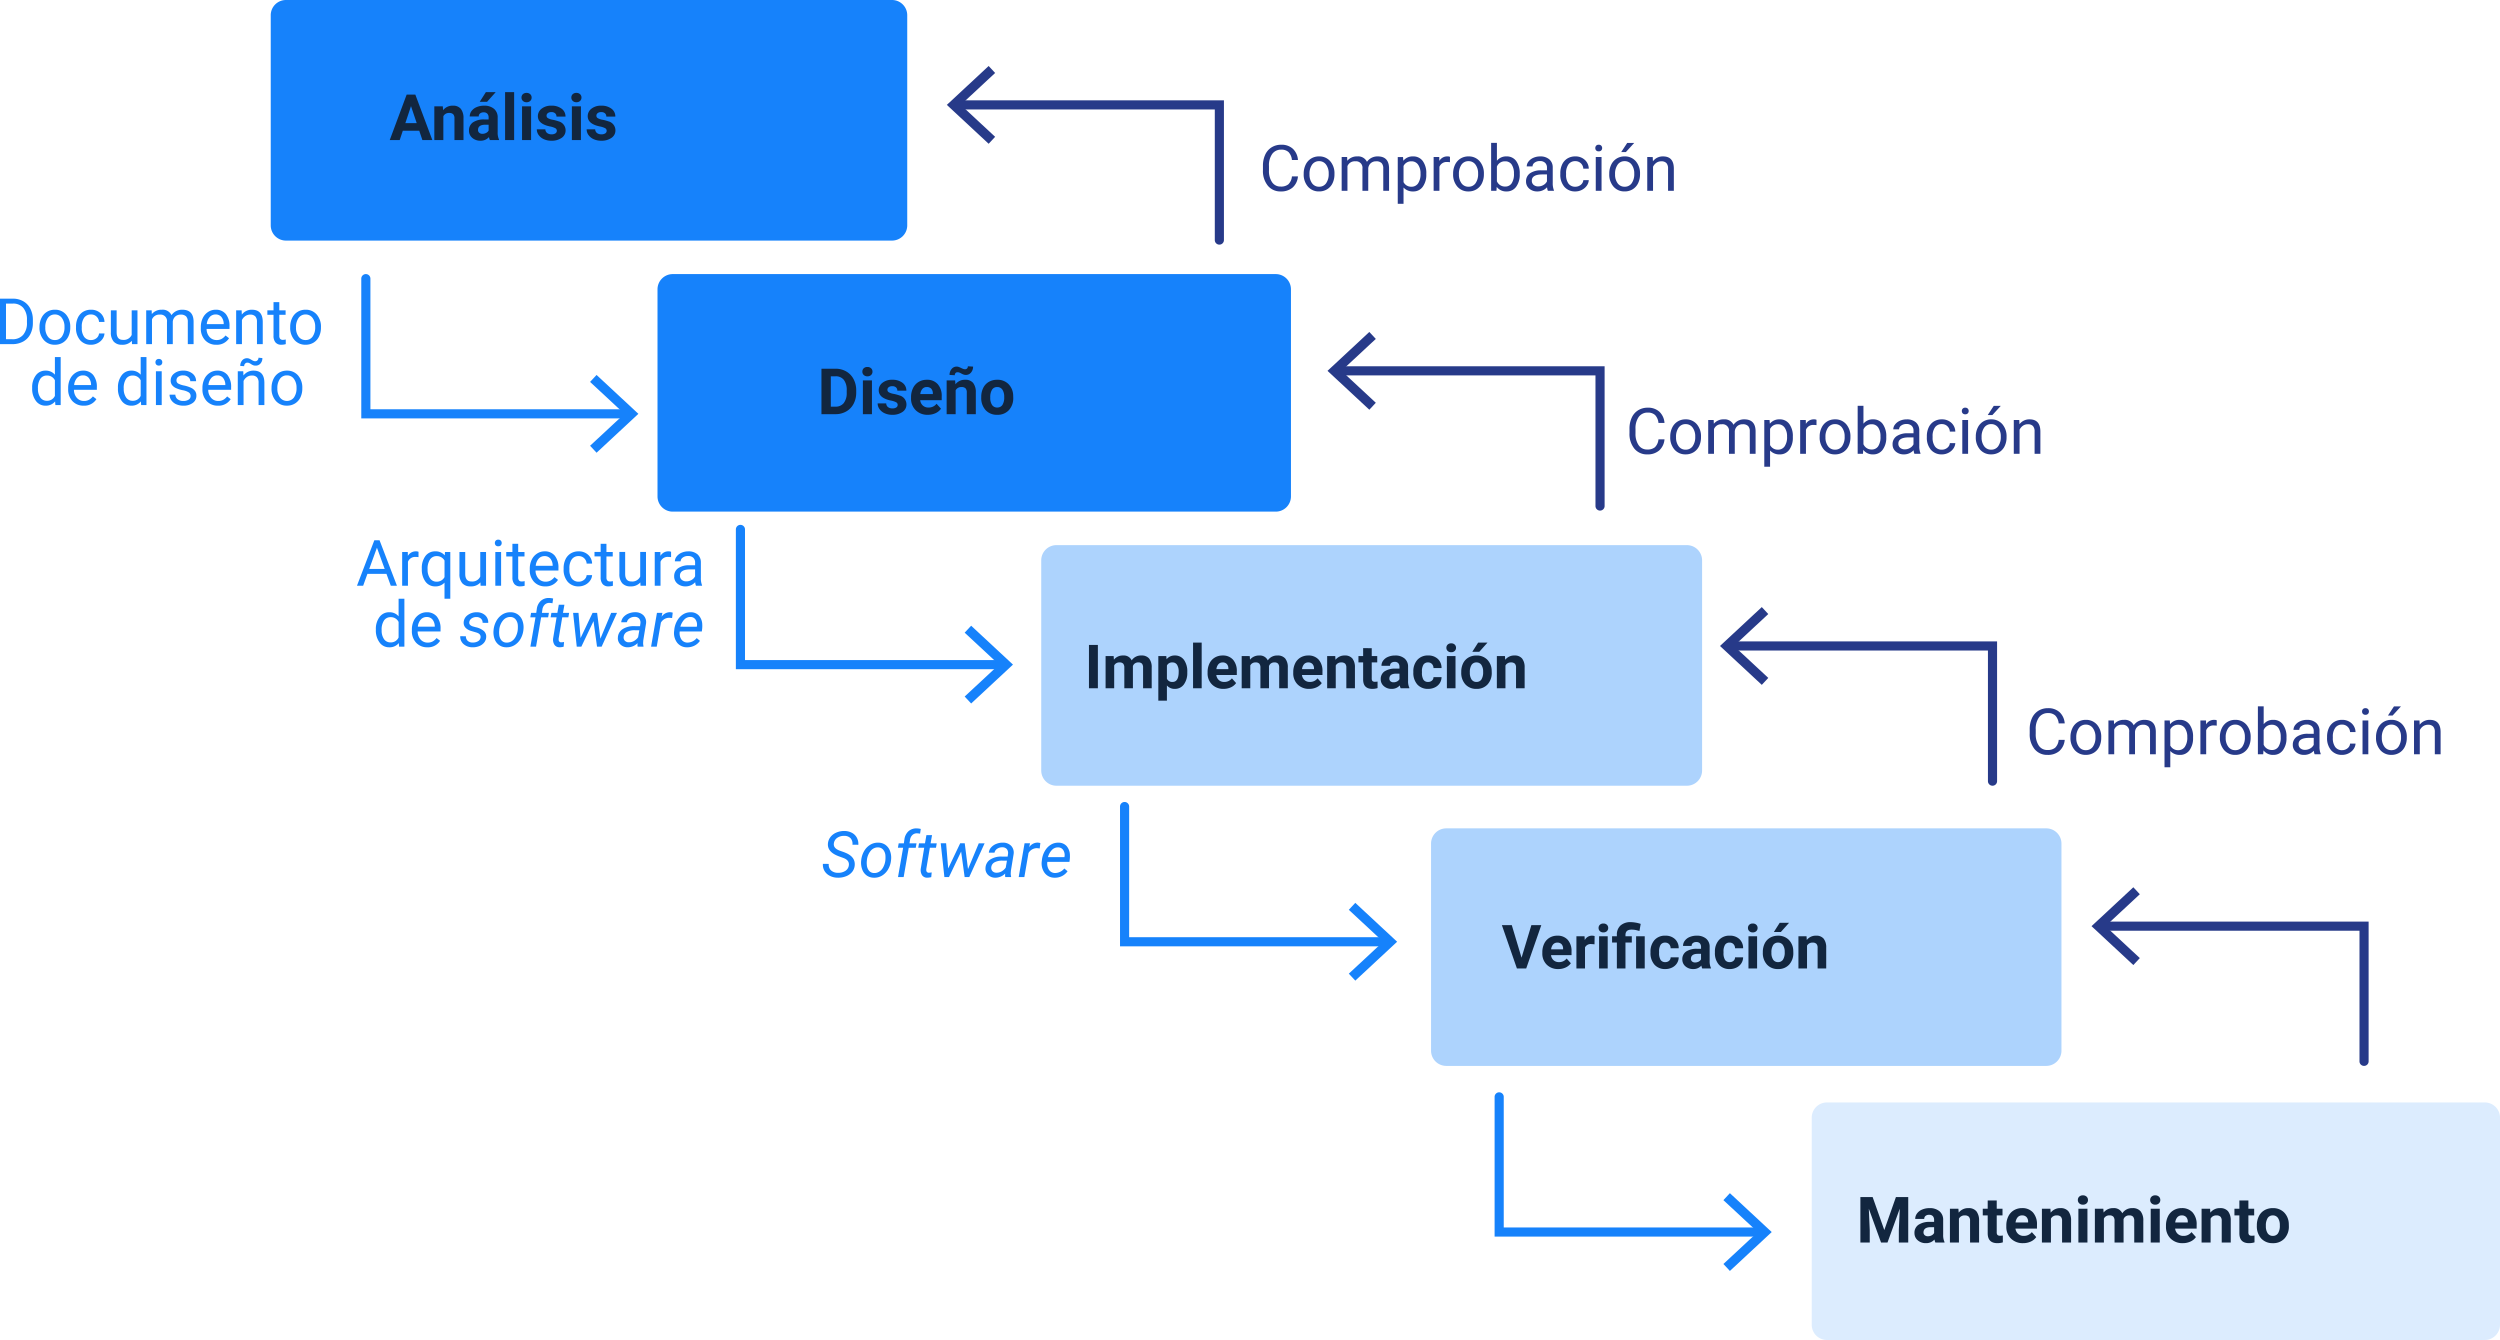 <svg xmlns="http://www.w3.org/2000/svg" width="820.899" height="440" viewBox="0 0 820.899 440">
  <g id="Grupo_1073503" data-name="Grupo 1073503" transform="translate(5270.899 9956)">
    <path id="Trazado_823928" data-name="Trazado 823928" d="M5,0H204a5,5,0,0,1,5,5V74a5,5,0,0,1-5,5H5a5,5,0,0,1-5-5V5A5,5,0,0,1,5,0Z" transform="translate(-5182 -9956)" fill="#1682fb"/>
    <path id="Trazado_823931" data-name="Trazado 823931" d="M5,0H203a5,5,0,0,1,5,5V73a5,5,0,0,1-5,5H5a5,5,0,0,1-5-5V5A5,5,0,0,1,5,0Z" transform="translate(-5055 -9866)" fill="#1682fb"/>
    <path id="Trazado_823932" data-name="Trazado 823932" d="M5,0H212a5,5,0,0,1,5,5V74a5,5,0,0,1-5,5H5a5,5,0,0,1-5-5V5A5,5,0,0,1,5,0Z" transform="translate(-4929 -9777)" fill="#add3fd"/>
    <path id="Trazado_823933" data-name="Trazado 823933" d="M5,0H202a5,5,0,0,1,5,5V73a5,5,0,0,1-5,5H5a5,5,0,0,1-5-5V5A5,5,0,0,1,5,0Z" transform="translate(-4801 -9684)" fill="#add3fd"/>
    <path id="Trazado_823934" data-name="Trazado 823934" d="M5,0H221a5,5,0,0,1,5,5V73a5,5,0,0,1-5,5H5a5,5,0,0,1-5-5V5A5,5,0,0,1,5,0Z" transform="translate(-4676 -9594)" fill="#dcecfe"/>
    <path id="Trazado_4456" data-name="Trazado 4456" d="M578.731,255.494l2.287,2.13L591.5,246.345l10.485,11.279,2.287-2.13L591.5,241.76Z" transform="translate(-4819.519 -10411.613) rotate(90)" fill="#1682fb"/>
    <path id="Trazado_820917" data-name="Trazado 820917" d="M41.575,90.991H-4.313a1.5,1.5,0,0,1-1.5-1.5,1.5,1.5,0,0,1,1.5-1.5H38.575V3.758a1.5,1.5,0,0,1,3,0Z" transform="translate(-5061.279 -9860.188) rotate(90)" fill="#1682fb"/>
    <path id="Trazado_4456-2" data-name="Trazado 4456" d="M578.731,255.494l2.287,2.13L591.5,246.345l10.485,11.279,2.287-2.13L591.5,241.76Z" transform="translate(-4696.519 -10329.271) rotate(90)" fill="#1682fb"/>
    <path id="Trazado_820917-2" data-name="Trazado 820917" d="M41.575,90.991H-4.313a1.5,1.5,0,0,1-1.5-1.5,1.5,1.5,0,0,1,1.5-1.5H38.575V3.758a1.5,1.5,0,0,1,3,0Z" transform="translate(-4938.279 -9777.846) rotate(90)" fill="#1682fb"/>
    <path id="Trazado_4456-3" data-name="Trazado 4456" d="M578.731,255.494l2.287,2.13L591.5,246.345l10.485,11.279,2.287-2.13L591.5,241.76Z" transform="translate(-4570.38 -10238.271) rotate(90)" fill="#1682fb"/>
    <path id="Trazado_820917-3" data-name="Trazado 820917" d="M41.575,90.991H-4.313a1.5,1.5,0,0,1-1.5-1.5,1.5,1.5,0,0,1,1.5-1.5H38.575V3.758a1.5,1.5,0,0,1,3,0Z" transform="translate(-4812.14 -9686.846) rotate(90)" fill="#1682fb"/>
    <path id="Trazado_4456-4" data-name="Trazado 4456" d="M578.731,255.494l2.287,2.13L591.5,246.345l10.485,11.279,2.287-2.13L591.5,241.76Z" transform="translate(-4447.38 -10142.942) rotate(90)" fill="#1682fb"/>
    <path id="Trazado_820917-4" data-name="Trazado 820917" d="M41.575,90.991H-4.313a1.5,1.5,0,0,1-1.5-1.5,1.5,1.5,0,0,1,1.5-1.5H38.575V3.758a1.5,1.5,0,0,1,3,0Z" transform="translate(-4689.14 -9591.517) rotate(90)" fill="#1682fb"/>
    <path id="Trazado_4456-5" data-name="Trazado 4456" d="M578.731,255.494l2.287,2.13L591.5,246.345l10.485,11.279,2.287-2.13L591.5,241.76Z" transform="translate(-4825.89 -9060.387) rotate(-90)" fill="#273a89"/>
    <path id="Trazado_820917-5" data-name="Trazado 820917" d="M41.575,90.991H-4.313a1.5,1.5,0,0,1-1.5-1.5,1.5,1.5,0,0,1,1.5-1.5H38.575V3.758a1.5,1.5,0,0,1,3,0Z" transform="translate(-4584.13 -9611.813) rotate(-90)" fill="#273a89"/>
    <path id="Trazado_4456-6" data-name="Trazado 4456" d="M578.731,255.494l2.287,2.13L591.5,246.345l10.485,11.279,2.287-2.13L591.5,241.76Z" transform="translate(-4947.89 -9152.387) rotate(-90)" fill="#273a89"/>
    <path id="Trazado_820917-6" data-name="Trazado 820917" d="M41.575,90.991H-4.313a1.5,1.5,0,0,1-1.5-1.5,1.5,1.5,0,0,1,1.5-1.5H38.575V3.758a1.5,1.5,0,0,1,3,0Z" transform="translate(-4706.13 -9703.813) rotate(-90)" fill="#273a89"/>
    <path id="Trazado_4456-7" data-name="Trazado 4456" d="M578.731,255.494l2.287,2.13L591.5,246.345l10.485,11.279,2.287-2.13L591.5,241.76Z" transform="translate(-5076.76 -9242.729) rotate(-90)" fill="#273a89"/>
    <path id="Trazado_820917-7" data-name="Trazado 820917" d="M41.575,90.991H-4.313a1.5,1.5,0,0,1-1.5-1.5,1.5,1.5,0,0,1,1.5-1.5H38.575V3.758a1.5,1.5,0,0,1,3,0Z" transform="translate(-4835 -9794.154) rotate(-90)" fill="#273a89"/>
    <path id="Trazado_4456-8" data-name="Trazado 4456" d="M578.731,255.494l2.287,2.13L591.5,246.345l10.485,11.279,2.287-2.13L591.5,241.76Z" transform="translate(-5201.76 -9330.058) rotate(-90)" fill="#273a89"/>
    <path id="Trazado_820917-8" data-name="Trazado 820917" d="M41.575,90.991H-4.313a1.5,1.5,0,0,1-1.5-1.5,1.5,1.5,0,0,1,1.5-1.5H38.575V3.758a1.5,1.5,0,0,1,3,0Z" transform="translate(-4960 -9881.483) rotate(-90)" fill="#273a89"/>
    <path id="Trazado_823930" data-name="Trazado 823930" d="M9.762-3.076H4.368L3.343,0H.072L5.629-14.93H8.48L14.068,0H10.8ZM5.2-5.568H8.931L7.055-11.156Zm12.3-5.527L17.6-9.813A3.874,3.874,0,0,1,20.785-11.3a3.219,3.219,0,0,1,2.625,1.036,4.832,4.832,0,0,1,.882,3.1V0H21.328V-7.112a1.93,1.93,0,0,0-.41-1.372,1.833,1.833,0,0,0-1.364-.426,2.038,2.038,0,0,0-1.876,1.069V0H14.714V-11.095ZM32.966,0a3.291,3.291,0,0,1-.3-.995,3.586,3.586,0,0,1-2.8,1.2,3.939,3.939,0,0,1-2.7-.943A3.034,3.034,0,0,1,26.1-3.117,3.135,3.135,0,0,1,27.4-5.824a6.451,6.451,0,0,1,3.779-.954h1.364v-.636a1.828,1.828,0,0,0-.395-1.23,1.553,1.553,0,0,0-1.246-.461,1.766,1.766,0,0,0-1.174.359,1.219,1.219,0,0,0-.426.984H26.342a2.977,2.977,0,0,1,.595-1.784,3.931,3.931,0,0,1,1.682-1.287,6.129,6.129,0,0,1,2.44-.467,4.842,4.842,0,0,1,3.256,1.031,3.605,3.605,0,0,1,1.2,2.9v4.809A5.3,5.3,0,0,0,35.96-.174V0ZM30.516-2.061a2.552,2.552,0,0,0,1.21-.292,1.919,1.919,0,0,0,.82-.784V-5.045H31.438q-2.225,0-2.369,1.538l-.01.174a1.186,1.186,0,0,0,.39.913A1.514,1.514,0,0,0,30.516-2.061ZM31.644-15.75h3.23l-2.84,3.179h-2.41ZM40.923,0H37.95V-15.75h2.974Zm5.568,0H43.518V-11.095h2.974ZM43.343-13.966a1.459,1.459,0,0,1,.446-1.1A1.676,1.676,0,0,1,45-15.494a1.679,1.679,0,0,1,1.21.431,1.451,1.451,0,0,1,.451,1.1,1.455,1.455,0,0,1-.456,1.107,1.684,1.684,0,0,1-1.2.431,1.684,1.684,0,0,1-1.2-.431A1.455,1.455,0,0,1,43.343-13.966Zm11.6,10.9a.955.955,0,0,0-.538-.856,6.115,6.115,0,0,0-1.728-.559q-3.958-.831-3.958-3.363a3.049,3.049,0,0,1,1.225-2.466,4.943,4.943,0,0,1,3.2-.99,5.32,5.32,0,0,1,3.379.995,3.135,3.135,0,0,1,1.266,2.584H54.828a1.434,1.434,0,0,0-.41-1.051,1.736,1.736,0,0,0-1.282-.415,1.774,1.774,0,0,0-1.159.338,1.068,1.068,0,0,0-.41.861.913.913,0,0,0,.467.795,4.8,4.8,0,0,0,1.574.523,12.856,12.856,0,0,1,1.866.5,3.066,3.066,0,0,1,2.348,2.984,2.894,2.894,0,0,1-1.3,2.456,5.618,5.618,0,0,1-3.363.938,5.867,5.867,0,0,1-2.476-.5,4.155,4.155,0,0,1-1.7-1.364,3.169,3.169,0,0,1-.615-1.871h2.81a1.547,1.547,0,0,0,.584,1.21,2.318,2.318,0,0,0,1.456.42A2.146,2.146,0,0,0,54.5-2.22,1,1,0,0,0,54.94-3.066ZM62.856,0H59.883V-11.095h2.974ZM59.708-13.966a1.459,1.459,0,0,1,.446-1.1,1.676,1.676,0,0,1,1.215-.431,1.679,1.679,0,0,1,1.21.431,1.451,1.451,0,0,1,.451,1.1,1.455,1.455,0,0,1-.456,1.107,1.684,1.684,0,0,1-1.2.431,1.684,1.684,0,0,1-1.2-.431A1.455,1.455,0,0,1,59.708-13.966Zm11.6,10.9a.955.955,0,0,0-.538-.856,6.115,6.115,0,0,0-1.728-.559q-3.958-.831-3.958-3.363a3.049,3.049,0,0,1,1.225-2.466,4.943,4.943,0,0,1,3.2-.99,5.32,5.32,0,0,1,3.379.995,3.135,3.135,0,0,1,1.266,2.584H71.193a1.434,1.434,0,0,0-.41-1.051A1.736,1.736,0,0,0,69.5-9.187a1.774,1.774,0,0,0-1.159.338,1.068,1.068,0,0,0-.41.861.913.913,0,0,0,.467.795,4.8,4.8,0,0,0,1.574.523,12.856,12.856,0,0,1,1.866.5,3.066,3.066,0,0,1,2.348,2.984,2.894,2.894,0,0,1-1.3,2.456,5.618,5.618,0,0,1-3.363.938,5.867,5.867,0,0,1-2.476-.5,4.155,4.155,0,0,1-1.7-1.364,3.169,3.169,0,0,1-.615-1.871h2.81a1.547,1.547,0,0,0,.584,1.21,2.318,2.318,0,0,0,1.456.42A2.146,2.146,0,0,0,70.87-2.22,1,1,0,0,0,71.306-3.066Z" transform="translate(-5143 -9910)" fill="#12263f"/>
    <path id="Trazado_823929" data-name="Trazado 823929" d="M-54.9,0V-14.93h4.214a6.784,6.784,0,0,1,3.445.861,5.825,5.825,0,0,1,2.312,2.451,7.977,7.977,0,0,1,.825,3.65v.954a8,8,0,0,1-.815,3.7,5.734,5.734,0,0,1-2.328,2.44A7.216,7.216,0,0,1-50.767,0Zm1.969-13.32V-1.61h2.071a4.507,4.507,0,0,0,3.543-1.416A5.851,5.851,0,0,0-46.05-7.059v-.872a5.944,5.944,0,0,0-1.195-3.956,4.251,4.251,0,0,0-3.389-1.432Zm11,7.67a6.553,6.553,0,0,1,.641-2.933,4.781,4.781,0,0,1,1.784-2.01,4.857,4.857,0,0,1,2.61-.708,4.679,4.679,0,0,1,3.666,1.569,6.036,6.036,0,0,1,1.4,4.173v.133a6.61,6.61,0,0,1-.62,2.907,4.71,4.71,0,0,1-1.774,2,4.913,4.913,0,0,1-2.651.718,4.667,4.667,0,0,1-3.656-1.569,6.005,6.005,0,0,1-1.4-4.153Zm1.907.226a4.746,4.746,0,0,0,.856,2.963,2.74,2.74,0,0,0,2.292,1.118,2.724,2.724,0,0,0,2.3-1.133,5.19,5.19,0,0,0,.851-3.174,4.738,4.738,0,0,0-.866-2.958,2.755,2.755,0,0,0-2.3-1.133A2.724,2.724,0,0,0-39.16-8.624,5.152,5.152,0,0,0-40.021-5.424ZM-25-1.343a2.732,2.732,0,0,0,1.774-.615A2.164,2.164,0,0,0-22.384-3.5h1.794a3.44,3.44,0,0,1-.656,1.815A4.322,4.322,0,0,1-22.861-.308,4.66,4.66,0,0,1-25,.205a4.57,4.57,0,0,1-3.6-1.512,6.024,6.024,0,0,1-1.338-4.137v-.318a6.679,6.679,0,0,1,.595-2.881A4.53,4.53,0,0,1-27.639-10.6a4.85,4.85,0,0,1,2.63-.7,4.45,4.45,0,0,1,3.1,1.118,3.994,3.994,0,0,1,1.318,2.9h-1.794A2.614,2.614,0,0,0-23.2-9.049a2.536,2.536,0,0,0-1.81-.692A2.655,2.655,0,0,0-27.25-8.7a4.888,4.888,0,0,0-.795,3.01v.359a4.79,4.79,0,0,0,.79,2.953A2.668,2.668,0,0,0-25-1.343Zm13.392.246a4.029,4.029,0,0,1-3.25,1.3,3.449,3.449,0,0,1-2.7-1.031A4.461,4.461,0,0,1-18.5-3.876v-7.219h1.9v7.167Q-16.6-1.4-14.55-1.4a2.84,2.84,0,0,0,2.892-1.62v-8.07h1.9V0h-1.8Zm6.511-10,.051,1.23A4.1,4.1,0,0,1-1.753-11.3,3.172,3.172,0,0,1,1.415-9.516a4.2,4.2,0,0,1,1.441-1.292,4.255,4.255,0,0,1,2.1-.492q3.65,0,3.712,3.866V0h-1.9V-7.321A2.548,2.548,0,0,0,6.224-9.1,2.393,2.393,0,0,0,4.4-9.69a2.515,2.515,0,0,0-1.753.631,2.558,2.558,0,0,0-.81,1.7V0H-.072V-7.27A2.117,2.117,0,0,0-2.44-9.69,2.538,2.538,0,0,0-4.994-8.1V0h-1.9V-11.095ZM16.129.205a4.848,4.848,0,0,1-3.671-1.482A5.5,5.5,0,0,1,11.043-5.24v-.349a6.658,6.658,0,0,1,.631-2.948,4.919,4.919,0,0,1,1.764-2.03,4.434,4.434,0,0,1,2.456-.733,4.155,4.155,0,0,1,3.363,1.425,6.171,6.171,0,0,1,1.2,4.081V-5H12.94A3.944,3.944,0,0,0,13.9-2.353a3.014,3.014,0,0,0,2.333,1.01,3.3,3.3,0,0,0,1.7-.41,4.277,4.277,0,0,0,1.22-1.087l1.159.9A4.659,4.659,0,0,1,16.129.205Zm-.236-9.946a2.53,2.53,0,0,0-1.928.836A4.062,4.062,0,0,0,13-6.562H18.56v-.144a3.613,3.613,0,0,0-.779-2.24A2.382,2.382,0,0,0,15.894-9.741Zm8.552-1.354L24.507-9.7a4.043,4.043,0,0,1,3.322-1.6q3.517,0,3.548,3.968V0h-1.9V-7.342a2.554,2.554,0,0,0-.549-1.774,2.2,2.2,0,0,0-1.677-.574,2.738,2.738,0,0,0-1.62.492,3.342,3.342,0,0,0-1.087,1.292V0h-1.9V-11.095Zm12.366-2.687v2.687h2.071v1.466H36.812v6.889a1.54,1.54,0,0,0,.277,1,1.165,1.165,0,0,0,.943.334,4.593,4.593,0,0,0,.9-.123V0a5.532,5.532,0,0,1-1.456.2,2.362,2.362,0,0,1-1.917-.769,3.3,3.3,0,0,1-.646-2.184v-6.88h-2.02v-1.466h2.02v-2.687ZM40.39-5.65a6.553,6.553,0,0,1,.641-2.933,4.781,4.781,0,0,1,1.784-2.01,4.857,4.857,0,0,1,2.61-.708,4.679,4.679,0,0,1,3.666,1.569,6.036,6.036,0,0,1,1.4,4.173v.133a6.61,6.61,0,0,1-.62,2.907,4.71,4.71,0,0,1-1.774,2,4.913,4.913,0,0,1-2.651.718A4.667,4.667,0,0,1,41.79-1.364a6.005,6.005,0,0,1-1.4-4.153Zm1.907.226a4.746,4.746,0,0,0,.856,2.963,2.74,2.74,0,0,0,2.292,1.118,2.724,2.724,0,0,0,2.3-1.133,5.19,5.19,0,0,0,.851-3.174,4.738,4.738,0,0,0-.866-2.958,2.755,2.755,0,0,0-2.3-1.133,2.724,2.724,0,0,0-2.266,1.118A5.152,5.152,0,0,0,42.3-5.424ZM-44.338,14.36a6.5,6.5,0,0,1,1.21-4.107A3.826,3.826,0,0,1-39.959,8.7a3.848,3.848,0,0,1,3.086,1.333V4.25h1.9V20h-1.743l-.092-1.189a3.863,3.863,0,0,1-3.168,1.395,3.789,3.789,0,0,1-3.143-1.579A6.573,6.573,0,0,1-44.338,14.5Zm1.9.215a4.921,4.921,0,0,0,.779,2.953A2.519,2.519,0,0,0-39.508,18.6a2.767,2.767,0,0,0,2.635-1.62v-5.1a2.789,2.789,0,0,0-2.615-1.569,2.531,2.531,0,0,0-2.174,1.077A5.418,5.418,0,0,0-42.441,14.576Zm15.012,5.629A4.848,4.848,0,0,1-31.1,18.723a5.5,5.5,0,0,1-1.415-3.963v-.349a6.658,6.658,0,0,1,.631-2.948,4.919,4.919,0,0,1,1.764-2.03A4.434,4.434,0,0,1-27.665,8.7,4.155,4.155,0,0,1-24.3,10.125a6.171,6.171,0,0,1,1.2,4.081V15h-7.516a3.944,3.944,0,0,0,.959,2.651,3.014,3.014,0,0,0,2.333,1.01,3.3,3.3,0,0,0,1.7-.41A4.277,4.277,0,0,0-24.4,17.16l1.159.9A4.659,4.659,0,0,1-27.429,20.205Zm-.236-9.946a2.53,2.53,0,0,0-1.928.836,4.062,4.062,0,0,0-.964,2.343H-25v-.144a3.613,3.613,0,0,0-.779-2.24A2.382,2.382,0,0,0-27.665,10.259Zm11.495,4.1a6.5,6.5,0,0,1,1.21-4.107A3.826,3.826,0,0,1-11.792,8.7a3.848,3.848,0,0,1,3.086,1.333V4.25h1.9V20H-8.552l-.092-1.189a3.863,3.863,0,0,1-3.168,1.395,3.789,3.789,0,0,1-3.143-1.579A6.573,6.573,0,0,1-16.17,14.5Zm1.9.215a4.921,4.921,0,0,0,.779,2.953A2.519,2.519,0,0,0-11.341,18.6a2.767,2.767,0,0,0,2.635-1.62v-5.1A2.789,2.789,0,0,0-11.32,10.31a2.531,2.531,0,0,0-2.174,1.077A5.418,5.418,0,0,0-14.273,14.576ZM-1.8,20H-3.7V8.905h1.9ZM-3.855,5.962a1.132,1.132,0,0,1,.282-.779,1.059,1.059,0,0,1,.836-.318,1.075,1.075,0,0,1,.841.318,1.12,1.12,0,0,1,.287.779,1.084,1.084,0,0,1-.287.769,1.1,1.1,0,0,1-.841.308,1.078,1.078,0,0,1-.836-.308A1.1,1.1,0,0,1-3.855,5.962ZM7.69,17.057a1.4,1.4,0,0,0-.579-1.195,5.576,5.576,0,0,0-2.02-.733A9.551,9.551,0,0,1,2.8,14.391a3.253,3.253,0,0,1-1.251-1.025,2.453,2.453,0,0,1-.405-1.415A2.878,2.878,0,0,1,2.3,9.644,4.505,4.505,0,0,1,5.25,8.7a4.636,4.636,0,0,1,3.061.974,3.094,3.094,0,0,1,1.174,2.492H7.578a1.713,1.713,0,0,0-.661-1.343,2.478,2.478,0,0,0-1.666-.564,2.593,2.593,0,0,0-1.62.451,1.42,1.42,0,0,0-.584,1.179,1.151,1.151,0,0,0,.543,1.036,6.687,6.687,0,0,0,1.964.667,10.231,10.231,0,0,1,2.3.759,3.358,3.358,0,0,1,1.307,1.061,2.609,2.609,0,0,1,.426,1.512A2.839,2.839,0,0,1,8.4,19.308a4.989,4.989,0,0,1-3.086.9,5.587,5.587,0,0,1-2.358-.472,3.836,3.836,0,0,1-1.6-1.318,3.176,3.176,0,0,1-.579-1.83h1.9A1.964,1.964,0,0,0,3.43,18.1a2.964,2.964,0,0,0,1.882.559,3.059,3.059,0,0,0,1.728-.436A1.339,1.339,0,0,0,7.69,17.057Zm8.972,3.148a4.848,4.848,0,0,1-3.671-1.482,5.5,5.5,0,0,1-1.415-3.963v-.349a6.658,6.658,0,0,1,.631-2.948,4.919,4.919,0,0,1,1.764-2.03A4.434,4.434,0,0,1,16.427,8.7a4.155,4.155,0,0,1,3.363,1.425,6.171,6.171,0,0,1,1.2,4.081V15H13.474a3.944,3.944,0,0,0,.959,2.651,3.014,3.014,0,0,0,2.333,1.01,3.3,3.3,0,0,0,1.7-.41,4.277,4.277,0,0,0,1.22-1.087l1.159.9A4.659,4.659,0,0,1,16.663,20.205Zm-.236-9.946a2.53,2.53,0,0,0-1.928.836,4.062,4.062,0,0,0-.964,2.343h5.558v-.144a3.613,3.613,0,0,0-.779-2.24A2.382,2.382,0,0,0,16.427,10.259Zm8.552-1.354L25.04,10.3a4.043,4.043,0,0,1,3.322-1.6q3.517,0,3.548,3.968V20h-1.9V12.658a2.554,2.554,0,0,0-.549-1.774,2.2,2.2,0,0,0-1.677-.574,2.738,2.738,0,0,0-1.62.492,3.342,3.342,0,0,0-1.087,1.292V20h-1.9V8.905Zm6.275-4.327a2.549,2.549,0,0,1-.631,1.794,2.048,2.048,0,0,1-1.574.687,2.309,2.309,0,0,1-.728-.1,3.928,3.928,0,0,1-.8-.42,3.486,3.486,0,0,0-.718-.385,1.757,1.757,0,0,0-.508-.067.941.941,0,0,0-.718.323,1.171,1.171,0,0,0-.3.825L24,7.162a2.676,2.676,0,0,1,.62-1.815A1.99,1.99,0,0,1,26.2,4.629a1.912,1.912,0,0,1,.646.1,4.708,4.708,0,0,1,.779.4,4.586,4.586,0,0,0,.754.39,1.731,1.731,0,0,0,.579.092.917.917,0,0,0,.733-.349,1.223,1.223,0,0,0,.292-.81Zm3.015,9.772a6.553,6.553,0,0,1,.641-2.933,4.781,4.781,0,0,1,1.784-2.01A4.857,4.857,0,0,1,39.3,8.7a4.679,4.679,0,0,1,3.666,1.569,6.036,6.036,0,0,1,1.4,4.173v.133a6.61,6.61,0,0,1-.62,2.907,4.71,4.71,0,0,1-1.774,2,4.913,4.913,0,0,1-2.651.718,4.667,4.667,0,0,1-3.656-1.569,6.005,6.005,0,0,1-1.4-4.153Zm1.907.226a4.746,4.746,0,0,0,.856,2.963,2.9,2.9,0,0,0,4.589-.015,5.19,5.19,0,0,0,.851-3.174,4.738,4.738,0,0,0-.866-2.958,2.755,2.755,0,0,0-2.3-1.133,2.724,2.724,0,0,0-2.266,1.118A5.152,5.152,0,0,0,36.176,14.576Z" transform="translate(-5216 -9843)" fill="#1682fb"/>
    <path id="Trazado_823935" data-name="Trazado 823935" d="M-50-3.907h-6.255L-57.658,0h-2.03l5.7-14.93h1.723L-46.553,0h-2.02Zm-5.66-1.61h5.076L-53.125-12.5Zm16.181-3.876a5.685,5.685,0,0,0-.933-.072,2.5,2.5,0,0,0-2.533,1.589V0h-1.9V-11.095h1.846l.031,1.282A2.954,2.954,0,0,1-40.318-11.3a1.938,1.938,0,0,1,.841.144Zm1.087,3.753a6.512,6.512,0,0,1,1.2-4.137,3.888,3.888,0,0,1,3.22-1.523,3.885,3.885,0,0,1,3.107,1.323l.082-1.118h1.743V4.266h-1.9V-1.025A3.981,3.981,0,0,1-33.992.205a3.826,3.826,0,0,1-3.2-1.564,6.657,6.657,0,0,1-1.195-4.148Zm1.9.215a4.936,4.936,0,0,0,.8,2.994A2.56,2.56,0,0,0-33.52-1.343a2.841,2.841,0,0,0,2.584-1.5V-8.275A2.849,2.849,0,0,0-33.5-9.741a2.58,2.58,0,0,0-2.184,1.092A5.374,5.374,0,0,0-36.494-5.424ZM-19.144-1.1a4.029,4.029,0,0,1-3.25,1.3A3.449,3.449,0,0,1-25.1-.825a4.461,4.461,0,0,1-.938-3.051v-7.219h1.9v7.167q0,2.522,2.051,2.522A2.84,2.84,0,0,0-19.2-3.025v-8.07h1.9V0h-1.8ZM-12.356,0h-1.9V-11.095h1.9Zm-2.051-14.038a1.132,1.132,0,0,1,.282-.779,1.059,1.059,0,0,1,.836-.318,1.075,1.075,0,0,1,.841.318,1.12,1.12,0,0,1,.287.779,1.084,1.084,0,0,1-.287.769,1.1,1.1,0,0,1-.841.308,1.078,1.078,0,0,1-.836-.308A1.1,1.1,0,0,1-14.407-14.038Zm7.66.256v2.687h2.071v1.466H-6.747v6.889a1.54,1.54,0,0,0,.277,1,1.165,1.165,0,0,0,.943.334,4.593,4.593,0,0,0,.9-.123V0a5.532,5.532,0,0,1-1.456.2A2.362,2.362,0,0,1-8-.564a3.3,3.3,0,0,1-.646-2.184v-6.88h-2.02v-1.466h2.02v-2.687ZM2.143.205A4.848,4.848,0,0,1-1.528-1.277,5.5,5.5,0,0,1-2.943-5.24v-.349a6.658,6.658,0,0,1,.631-2.948,4.919,4.919,0,0,1,1.764-2.03A4.434,4.434,0,0,1,1.907-11.3,4.155,4.155,0,0,1,5.271-9.875a6.171,6.171,0,0,1,1.2,4.081V-5H-1.046A3.944,3.944,0,0,0-.087-2.353a3.014,3.014,0,0,0,2.333,1.01,3.3,3.3,0,0,0,1.7-.41A4.277,4.277,0,0,0,5.168-2.84l1.159.9A4.659,4.659,0,0,1,2.143.205ZM1.907-9.741a2.53,2.53,0,0,0-1.928.836A4.062,4.062,0,0,0-.984-6.562H4.573v-.144a3.613,3.613,0,0,0-.779-2.24A2.382,2.382,0,0,0,1.907-9.741Zm11.208,8.4a2.732,2.732,0,0,0,1.774-.615A2.164,2.164,0,0,0,15.729-3.5h1.794a3.44,3.44,0,0,1-.656,1.815A4.322,4.322,0,0,1,15.253-.308a4.66,4.66,0,0,1-2.138.513,4.57,4.57,0,0,1-3.6-1.512A6.024,6.024,0,0,1,8.172-5.445v-.318a6.679,6.679,0,0,1,.595-2.881A4.53,4.53,0,0,1,10.474-10.6a4.85,4.85,0,0,1,2.63-.7,4.45,4.45,0,0,1,3.1,1.118,3.994,3.994,0,0,1,1.318,2.9H15.729a2.614,2.614,0,0,0-.815-1.769,2.536,2.536,0,0,0-1.81-.692A2.655,2.655,0,0,0,10.864-8.7a4.888,4.888,0,0,0-.795,3.01v.359a4.79,4.79,0,0,0,.79,2.953A2.668,2.668,0,0,0,13.115-1.343ZM22.23-13.781v2.687H24.3v1.466H22.23v6.889a1.54,1.54,0,0,0,.277,1,1.165,1.165,0,0,0,.943.334,4.593,4.593,0,0,0,.9-.123V0a5.532,5.532,0,0,1-1.456.2,2.362,2.362,0,0,1-1.917-.769,3.3,3.3,0,0,1-.646-2.184v-6.88h-2.02v-1.466h2.02v-2.687ZM33.366-1.1a4.029,4.029,0,0,1-3.25,1.3,3.449,3.449,0,0,1-2.7-1.031,4.461,4.461,0,0,1-.938-3.051v-7.219h1.9v7.167q0,2.522,2.051,2.522a2.84,2.84,0,0,0,2.892-1.62v-8.07h1.9V0h-1.8Zm10.09-8.3a5.685,5.685,0,0,0-.933-.072A2.5,2.5,0,0,0,39.99-7.875V0h-1.9V-11.095h1.846l.031,1.282A2.954,2.954,0,0,1,42.615-11.3a1.938,1.938,0,0,1,.841.144ZM51.639,0a3.985,3.985,0,0,1-.267-1.169A4.233,4.233,0,0,1,48.214.205a3.916,3.916,0,0,1-2.692-.928,3,3,0,0,1-1.051-2.353,3.136,3.136,0,0,1,1.318-2.692A6.212,6.212,0,0,1,49.5-6.727h1.846V-7.6a2.131,2.131,0,0,0-.595-1.584,2.39,2.39,0,0,0-1.753-.59,2.766,2.766,0,0,0-1.7.513A1.511,1.511,0,0,0,46.6-8.019H44.7a2.618,2.618,0,0,1,.59-1.6,4.024,4.024,0,0,1,1.6-1.225,5.381,5.381,0,0,1,2.22-.451,4.386,4.386,0,0,1,3,.959A3.458,3.458,0,0,1,53.238-7.7v5.106a6.243,6.243,0,0,0,.39,2.43V0ZM48.491-1.446a3.334,3.334,0,0,0,1.692-.461,2.791,2.791,0,0,0,1.159-1.2V-5.383H49.854q-3.486,0-3.486,2.041a1.727,1.727,0,0,0,.595,1.395A2.286,2.286,0,0,0,48.491-1.446ZM-53.479,14.36a6.5,6.5,0,0,1,1.21-4.107A3.826,3.826,0,0,1-49.1,8.7a3.848,3.848,0,0,1,3.086,1.333V4.25h1.9V20h-1.743l-.092-1.189a3.863,3.863,0,0,1-3.168,1.395,3.789,3.789,0,0,1-3.143-1.579A6.573,6.573,0,0,1-53.479,14.5Zm1.9.215a4.921,4.921,0,0,0,.779,2.953A2.519,2.519,0,0,0-48.65,18.6a2.767,2.767,0,0,0,2.635-1.62v-5.1a2.789,2.789,0,0,0-2.615-1.569A2.531,2.531,0,0,0-50.8,11.387,5.418,5.418,0,0,0-51.582,14.576Zm15.012,5.629a4.848,4.848,0,0,1-3.671-1.482,5.5,5.5,0,0,1-1.415-3.963v-.349a6.658,6.658,0,0,1,.631-2.948,4.919,4.919,0,0,1,1.764-2.03A4.434,4.434,0,0,1-36.806,8.7a4.155,4.155,0,0,1,3.363,1.425,6.171,6.171,0,0,1,1.2,4.081V15H-39.76a3.944,3.944,0,0,0,.959,2.651,3.014,3.014,0,0,0,2.333,1.01,3.3,3.3,0,0,0,1.7-.41,4.277,4.277,0,0,0,1.22-1.087l1.159.9A4.659,4.659,0,0,1-36.571,20.205Zm-.236-9.946a2.53,2.53,0,0,0-1.928.836,4.062,4.062,0,0,0-.964,2.343h5.558v-.144a3.613,3.613,0,0,0-.779-2.24A2.382,2.382,0,0,0-36.806,10.259ZM-19.1,17q.154-1.148-1.261-1.62l-1.928-.564q-2.44-.841-2.358-2.789a3.072,3.072,0,0,1,1.338-2.4A4.766,4.766,0,0,1-20.328,8.7a3.973,3.973,0,0,1,2.733.979,3.1,3.1,0,0,1,1.01,2.5l-1.846-.01a1.731,1.731,0,0,0-.523-1.354,2.069,2.069,0,0,0-1.446-.543,2.7,2.7,0,0,0-1.661.472,1.727,1.727,0,0,0-.749,1.21q-.133.964,1.179,1.4l.933.256a6.008,6.008,0,0,1,2.707,1.282,2.448,2.448,0,0,1,.738,1.958,3.111,3.111,0,0,1-.677,1.8,3.869,3.869,0,0,1-1.641,1.174,5.487,5.487,0,0,1-2.184.374,4.328,4.328,0,0,1-2.912-1.031,3.186,3.186,0,0,1-1.107-2.6l1.856.01a1.967,1.967,0,0,0,.595,1.5,2.273,2.273,0,0,0,1.63.564,3.2,3.2,0,0,0,1.753-.426A1.637,1.637,0,0,0-19.1,17Zm9.9-8.3a4,4,0,0,1,2.389.759,4.312,4.312,0,0,1,1.471,2.035,6.3,6.3,0,0,1,.323,2.835l-.021.226A7.462,7.462,0,0,1-6,17.483a5.656,5.656,0,0,1-1.989,2.035,4.851,4.851,0,0,1-2.676.687,4.006,4.006,0,0,1-2.384-.759,4.213,4.213,0,0,1-1.461-2.01,6.472,6.472,0,0,1-.328-2.8,7.56,7.56,0,0,1,.933-3.1,5.787,5.787,0,0,1,2-2.128A4.794,4.794,0,0,1-9.2,8.7Zm-3.773,5.947a6.3,6.3,0,0,0,0,1.343,3.291,3.291,0,0,0,.723,1.928,2.17,2.17,0,0,0,1.656.749,2.957,2.957,0,0,0,1.7-.456,3.831,3.831,0,0,0,1.313-1.471A6.2,6.2,0,0,0-6.9,14.555a9.836,9.836,0,0,0,.031-1.589,3.415,3.415,0,0,0-.749-1.958,2.219,2.219,0,0,0-1.661-.759,3.024,3.024,0,0,0-2.44,1.128,5.572,5.572,0,0,0-1.241,3.035ZM-2.743,20l1.682-9.628H-2.774l.256-1.466h1.7l.185-1.312A4.355,4.355,0,0,1,.661,4.978a3.841,3.841,0,0,1,2.748-.964,6.411,6.411,0,0,1,1.323.175L4.507,5.747a6.085,6.085,0,0,0-.995-.123,2.119,2.119,0,0,0-1.564.6A2.721,2.721,0,0,0,1.2,7.811L1.041,8.905h2.3l-.256,1.466H.784L-.887,20ZM8.434,6.219,7.962,8.905h2.02l-.256,1.466H7.716l-1.159,6.9a2.406,2.406,0,0,0-.01.492.782.782,0,0,0,.872.8,5.316,5.316,0,0,0,.9-.1L8.177,20.01a5.049,5.049,0,0,1-1.354.185,1.938,1.938,0,0,1-1.661-.815,3.153,3.153,0,0,1-.431-2.138l1.128-6.87H3.9l.256-1.466H6.116l.472-2.687ZM20.246,17.375l3.538-8.47H25.7L20.646,20H19.139L17.99,11.612l-4,8.388H12.484l-1.2-11.095h1.774l.677,8.265,3.938-8.265h1.5ZM32.49,20a2.485,2.485,0,0,1-.072-.584l.031-.584a4.548,4.548,0,0,1-3.24,1.374,3.315,3.315,0,0,1-2.384-.928,2.809,2.809,0,0,1-.836-2.271,3.415,3.415,0,0,1,1.543-2.753,6.57,6.57,0,0,1,3.789-.99l1.938.01.123-.882A2.027,2.027,0,0,0,33,10.818a1.856,1.856,0,0,0-1.461-.6,2.862,2.862,0,0,0-1.687.467,1.986,1.986,0,0,0-.9,1.287l-1.866.01a2.975,2.975,0,0,1,.759-1.728,4.414,4.414,0,0,1,1.712-1.169A5.532,5.532,0,0,1,31.72,8.69a3.678,3.678,0,0,1,2.7,1.051,3.26,3.26,0,0,1,.81,2.681l-.9,5.5-.051.79a3.87,3.87,0,0,0,.123,1.118L34.376,20Zm-2.912-1.436a3.237,3.237,0,0,0,1.687-.426A4.271,4.271,0,0,0,32.633,16.9l.4-2.287-1.4-.01a5.321,5.321,0,0,0-2.687.554,2.039,2.039,0,0,0-1.056,1.569,1.588,1.588,0,0,0,.364,1.3A1.734,1.734,0,0,0,29.577,18.564ZM43.789,10.6l-.872-.092a3.176,3.176,0,0,0-2.81,1.61L38.744,20H36.888L38.816,8.905l1.794-.01-.277,1.292A3.317,3.317,0,0,1,43.113,8.68a3.4,3.4,0,0,1,.882.154Zm4.891,9.608a4,4,0,0,1-3.24-1.528,5.258,5.258,0,0,1-.984-3.8l.051-.441a7.382,7.382,0,0,1,.979-3.015A5.7,5.7,0,0,1,47.45,9.362a4.582,4.582,0,0,1,2.5-.661,3.528,3.528,0,0,1,2.687,1.138A4.681,4.681,0,0,1,53.7,12.812a8.69,8.69,0,0,1-.041,1.333L53.551,15H46.3a3.748,3.748,0,0,0,.5,2.563,2.356,2.356,0,0,0,2.035,1.1,3.947,3.947,0,0,0,3.035-1.477l1.066.9a4.88,4.88,0,0,1-1.8,1.574A5.1,5.1,0,0,1,48.68,20.205Zm1.179-9.957a2.711,2.711,0,0,0-2,.779,5.539,5.539,0,0,0-1.359,2.41l5.394.01.041-.164a3.035,3.035,0,0,0-.415-2.148A1.953,1.953,0,0,0,49.86,10.249Z" transform="translate(-5094 -9763.658)" fill="#1682fb"/>
    <path id="Trazado_823936" data-name="Trazado 823936" d="M-56.068-4.737a5.493,5.493,0,0,1-1.748,3.656A5.73,5.73,0,0,1-61.729.205a5.261,5.261,0,0,1-4.24-1.9,7.632,7.632,0,0,1-1.594-5.076V-8.2a8.506,8.506,0,0,1,.743-3.661,5.553,5.553,0,0,1,2.107-2.425,5.867,5.867,0,0,1,3.158-.846,5.4,5.4,0,0,1,3.814,1.328,5.559,5.559,0,0,1,1.671,3.676h-1.979a4.29,4.29,0,0,0-1.113-2.592,3.366,3.366,0,0,0-2.394-.8,3.522,3.522,0,0,0-2.958,1.4,6.407,6.407,0,0,0-1.072,3.972v1.447a6.586,6.586,0,0,0,1.015,3.869A3.28,3.28,0,0,0-61.729-1.4a3.789,3.789,0,0,0,2.517-.743,4.125,4.125,0,0,0,1.164-2.589Zm1.887-.913a6.553,6.553,0,0,1,.641-2.933,4.781,4.781,0,0,1,1.784-2.01,4.857,4.857,0,0,1,2.61-.708,4.679,4.679,0,0,1,3.666,1.569,6.036,6.036,0,0,1,1.4,4.173v.133a6.61,6.61,0,0,1-.62,2.907,4.71,4.71,0,0,1-1.774,2,4.913,4.913,0,0,1-2.651.718,4.667,4.667,0,0,1-3.656-1.569,6.005,6.005,0,0,1-1.4-4.153Zm1.907.226a4.746,4.746,0,0,0,.856,2.963,2.74,2.74,0,0,0,2.292,1.118,2.724,2.724,0,0,0,2.3-1.133,5.19,5.19,0,0,0,.851-3.174,4.738,4.738,0,0,0-.866-2.958,2.755,2.755,0,0,0-2.3-1.133,2.724,2.724,0,0,0-2.266,1.118A5.152,5.152,0,0,0-52.274-5.424Zm12.356-5.67.051,1.23A4.1,4.1,0,0,1-36.576-11.3a3.172,3.172,0,0,1,3.168,1.784,4.2,4.2,0,0,1,1.441-1.292,4.255,4.255,0,0,1,2.1-.492q3.65,0,3.712,3.866V0h-1.9V-7.321A2.548,2.548,0,0,0-28.6-9.1a2.393,2.393,0,0,0-1.825-.59,2.515,2.515,0,0,0-1.753.631,2.558,2.558,0,0,0-.81,1.7V0h-1.907V-7.27a2.117,2.117,0,0,0-2.369-2.42A2.538,2.538,0,0,0-39.816-8.1V0h-1.9V-11.095Zm25.994,5.67a6.643,6.643,0,0,1-1.159,4.081A3.714,3.714,0,0,1-18.221.205,4.069,4.069,0,0,1-21.4-1.077V4.266h-1.9v-15.36h1.733l.092,1.23a3.908,3.908,0,0,1,3.22-1.436,3.783,3.783,0,0,1,3.163,1.507A6.716,6.716,0,0,1-13.925-5.6Zm-1.9-.215a4.9,4.9,0,0,0-.8-2.963A2.576,2.576,0,0,0-18.816-9.69,2.789,2.789,0,0,0-21.4-8.162v5.3a2.794,2.794,0,0,0,2.6,1.518,2.564,2.564,0,0,0,2.169-1.082A5.351,5.351,0,0,0-15.822-5.64Zm9.669-3.753a5.685,5.685,0,0,0-.933-.072A2.5,2.5,0,0,0-9.618-7.875V0h-1.9V-11.095h1.846l.031,1.282A2.954,2.954,0,0,1-6.993-11.3a1.938,1.938,0,0,1,.841.144ZM-5.117-5.65a6.553,6.553,0,0,1,.641-2.933,4.781,4.781,0,0,1,1.784-2.01A4.857,4.857,0,0,1-.082-11.3,4.679,4.679,0,0,1,3.584-9.731a6.036,6.036,0,0,1,1.4,4.173v.133a6.61,6.61,0,0,1-.62,2.907,4.71,4.71,0,0,1-1.774,2A4.913,4.913,0,0,1-.062.205,4.667,4.667,0,0,1-3.717-1.364a6.005,6.005,0,0,1-1.4-4.153Zm1.907.226a4.746,4.746,0,0,0,.856,2.963A2.74,2.74,0,0,0-.062-1.343a2.724,2.724,0,0,0,2.3-1.133A5.19,5.19,0,0,0,3.086-5.65,4.738,4.738,0,0,0,2.22-8.608a2.755,2.755,0,0,0-2.3-1.133A2.724,2.724,0,0,0-2.348-8.624,5.152,5.152,0,0,0-3.209-5.424Zm19.964,0a6.6,6.6,0,0,1-1.169,4.086A3.735,3.735,0,0,1,12.448.205,3.868,3.868,0,0,1,9.2-1.282L9.105,0H7.362V-15.75h1.9v5.875A3.846,3.846,0,0,1,12.428-11.3,3.758,3.758,0,0,1,15.6-9.772a6.8,6.8,0,0,1,1.154,4.184Zm-1.9-.215a5.126,5.126,0,0,0-.749-2.994A2.478,2.478,0,0,0,11.956-9.69a2.785,2.785,0,0,0-2.7,1.743v4.8A2.863,2.863,0,0,0,11.977-1.4,2.464,2.464,0,0,0,14.1-2.461,5.451,5.451,0,0,0,14.858-5.64ZM25.994,0a3.985,3.985,0,0,1-.267-1.169A4.233,4.233,0,0,1,22.569.205a3.916,3.916,0,0,1-2.692-.928,3,3,0,0,1-1.051-2.353,3.136,3.136,0,0,1,1.318-2.692,6.212,6.212,0,0,1,3.707-.959H25.7V-7.6A2.131,2.131,0,0,0,25.1-9.182a2.39,2.39,0,0,0-1.753-.59,2.766,2.766,0,0,0-1.7.513,1.511,1.511,0,0,0-.687,1.241H19.052a2.618,2.618,0,0,1,.59-1.6,4.024,4.024,0,0,1,1.6-1.225,5.381,5.381,0,0,1,2.22-.451,4.386,4.386,0,0,1,3,.959A3.458,3.458,0,0,1,27.593-7.7v5.106a6.243,6.243,0,0,0,.39,2.43V0ZM22.846-1.446a3.334,3.334,0,0,0,1.692-.461,2.791,2.791,0,0,0,1.159-1.2V-5.383H24.209q-3.486,0-3.486,2.041a1.727,1.727,0,0,0,.595,1.395A2.286,2.286,0,0,0,22.846-1.446Zm12.171.1a2.732,2.732,0,0,0,1.774-.615A2.164,2.164,0,0,0,37.632-3.5h1.794a3.44,3.44,0,0,1-.656,1.815A4.322,4.322,0,0,1,37.155-.308a4.66,4.66,0,0,1-2.138.513,4.57,4.57,0,0,1-3.6-1.512,6.024,6.024,0,0,1-1.338-4.137v-.318a6.679,6.679,0,0,1,.595-2.881A4.53,4.53,0,0,1,32.377-10.6a4.85,4.85,0,0,1,2.63-.7,4.45,4.45,0,0,1,3.1,1.118,3.994,3.994,0,0,1,1.318,2.9H37.632a2.614,2.614,0,0,0-.815-1.769,2.536,2.536,0,0,0-1.81-.692A2.655,2.655,0,0,0,32.766-8.7a4.888,4.888,0,0,0-.795,3.01v.359a4.79,4.79,0,0,0,.79,2.953A2.668,2.668,0,0,0,35.017-1.343ZM43.62,0h-1.9V-11.095h1.9ZM41.569-14.038a1.132,1.132,0,0,1,.282-.779,1.059,1.059,0,0,1,.836-.318,1.075,1.075,0,0,1,.841.318,1.12,1.12,0,0,1,.287.779,1.084,1.084,0,0,1-.287.769,1.1,1.1,0,0,1-.841.308,1.078,1.078,0,0,1-.836-.308A1.1,1.1,0,0,1,41.569-14.038ZM46.153-5.65a6.553,6.553,0,0,1,.641-2.933,4.781,4.781,0,0,1,1.784-2.01,4.857,4.857,0,0,1,2.61-.708,4.679,4.679,0,0,1,3.666,1.569,6.036,6.036,0,0,1,1.4,4.173v.133a6.61,6.61,0,0,1-.62,2.907,4.71,4.71,0,0,1-1.774,2,4.913,4.913,0,0,1-2.651.718,4.667,4.667,0,0,1-3.656-1.569,6.005,6.005,0,0,1-1.4-4.153Zm1.907.226a4.746,4.746,0,0,0,.856,2.963,2.74,2.74,0,0,0,2.292,1.118,2.724,2.724,0,0,0,2.3-1.133,5.19,5.19,0,0,0,.851-3.174,4.738,4.738,0,0,0-.866-2.958,2.755,2.755,0,0,0-2.3-1.133,2.724,2.724,0,0,0-2.266,1.118A5.152,5.152,0,0,0,48.06-5.424Zm3.989-10.305h2.3L51.6-12.715,50.07-12.72Zm8.377,4.635L60.488-9.7a4.043,4.043,0,0,1,3.322-1.6q3.517,0,3.548,3.968V0h-1.9V-7.342a2.554,2.554,0,0,0-.549-1.774,2.2,2.2,0,0,0-1.677-.574,2.738,2.738,0,0,0-1.62.492,3.342,3.342,0,0,0-1.087,1.292V0h-1.9V-11.095Z" transform="translate(-4788.635 -9893.342)" fill="#273a89"/>
    <path id="Trazado_823937" data-name="Trazado 823937" d="M-56.068-4.737a5.493,5.493,0,0,1-1.748,3.656A5.73,5.73,0,0,1-61.729.205a5.261,5.261,0,0,1-4.24-1.9,7.632,7.632,0,0,1-1.594-5.076V-8.2a8.506,8.506,0,0,1,.743-3.661,5.553,5.553,0,0,1,2.107-2.425,5.867,5.867,0,0,1,3.158-.846,5.4,5.4,0,0,1,3.814,1.328,5.559,5.559,0,0,1,1.671,3.676h-1.979a4.29,4.29,0,0,0-1.113-2.592,3.366,3.366,0,0,0-2.394-.8,3.522,3.522,0,0,0-2.958,1.4,6.407,6.407,0,0,0-1.072,3.972v1.447a6.586,6.586,0,0,0,1.015,3.869A3.28,3.28,0,0,0-61.729-1.4a3.789,3.789,0,0,0,2.517-.743,4.125,4.125,0,0,0,1.164-2.589Zm1.887-.913a6.553,6.553,0,0,1,.641-2.933,4.781,4.781,0,0,1,1.784-2.01,4.857,4.857,0,0,1,2.61-.708,4.679,4.679,0,0,1,3.666,1.569,6.036,6.036,0,0,1,1.4,4.173v.133a6.61,6.61,0,0,1-.62,2.907,4.71,4.71,0,0,1-1.774,2,4.913,4.913,0,0,1-2.651.718,4.667,4.667,0,0,1-3.656-1.569,6.005,6.005,0,0,1-1.4-4.153Zm1.907.226a4.746,4.746,0,0,0,.856,2.963,2.74,2.74,0,0,0,2.292,1.118,2.724,2.724,0,0,0,2.3-1.133,5.19,5.19,0,0,0,.851-3.174,4.738,4.738,0,0,0-.866-2.958,2.755,2.755,0,0,0-2.3-1.133,2.724,2.724,0,0,0-2.266,1.118A5.152,5.152,0,0,0-52.274-5.424Zm12.356-5.67.051,1.23A4.1,4.1,0,0,1-36.576-11.3a3.172,3.172,0,0,1,3.168,1.784,4.2,4.2,0,0,1,1.441-1.292,4.255,4.255,0,0,1,2.1-.492q3.65,0,3.712,3.866V0h-1.9V-7.321A2.548,2.548,0,0,0-28.6-9.1a2.393,2.393,0,0,0-1.825-.59,2.515,2.515,0,0,0-1.753.631,2.558,2.558,0,0,0-.81,1.7V0h-1.907V-7.27a2.117,2.117,0,0,0-2.369-2.42A2.538,2.538,0,0,0-39.816-8.1V0h-1.9V-11.095Zm25.994,5.67a6.643,6.643,0,0,1-1.159,4.081A3.714,3.714,0,0,1-18.221.205,4.069,4.069,0,0,1-21.4-1.077V4.266h-1.9v-15.36h1.733l.092,1.23a3.908,3.908,0,0,1,3.22-1.436,3.783,3.783,0,0,1,3.163,1.507A6.716,6.716,0,0,1-13.925-5.6Zm-1.9-.215a4.9,4.9,0,0,0-.8-2.963A2.576,2.576,0,0,0-18.816-9.69,2.789,2.789,0,0,0-21.4-8.162v5.3a2.794,2.794,0,0,0,2.6,1.518,2.564,2.564,0,0,0,2.169-1.082A5.351,5.351,0,0,0-15.822-5.64Zm9.669-3.753a5.685,5.685,0,0,0-.933-.072A2.5,2.5,0,0,0-9.618-7.875V0h-1.9V-11.095h1.846l.031,1.282A2.954,2.954,0,0,1-6.993-11.3a1.938,1.938,0,0,1,.841.144ZM-5.117-5.65a6.553,6.553,0,0,1,.641-2.933,4.781,4.781,0,0,1,1.784-2.01A4.857,4.857,0,0,1-.082-11.3,4.679,4.679,0,0,1,3.584-9.731a6.036,6.036,0,0,1,1.4,4.173v.133a6.61,6.61,0,0,1-.62,2.907,4.71,4.71,0,0,1-1.774,2A4.913,4.913,0,0,1-.062.205,4.667,4.667,0,0,1-3.717-1.364a6.005,6.005,0,0,1-1.4-4.153Zm1.907.226a4.746,4.746,0,0,0,.856,2.963A2.74,2.74,0,0,0-.062-1.343a2.724,2.724,0,0,0,2.3-1.133A5.19,5.19,0,0,0,3.086-5.65,4.738,4.738,0,0,0,2.22-8.608a2.755,2.755,0,0,0-2.3-1.133A2.724,2.724,0,0,0-2.348-8.624,5.152,5.152,0,0,0-3.209-5.424Zm19.964,0a6.6,6.6,0,0,1-1.169,4.086A3.735,3.735,0,0,1,12.448.205,3.868,3.868,0,0,1,9.2-1.282L9.105,0H7.362V-15.75h1.9v5.875A3.846,3.846,0,0,1,12.428-11.3,3.758,3.758,0,0,1,15.6-9.772a6.8,6.8,0,0,1,1.154,4.184Zm-1.9-.215a5.126,5.126,0,0,0-.749-2.994A2.478,2.478,0,0,0,11.956-9.69a2.785,2.785,0,0,0-2.7,1.743v4.8A2.863,2.863,0,0,0,11.977-1.4,2.464,2.464,0,0,0,14.1-2.461,5.451,5.451,0,0,0,14.858-5.64ZM25.994,0a3.985,3.985,0,0,1-.267-1.169A4.233,4.233,0,0,1,22.569.205a3.916,3.916,0,0,1-2.692-.928,3,3,0,0,1-1.051-2.353,3.136,3.136,0,0,1,1.318-2.692,6.212,6.212,0,0,1,3.707-.959H25.7V-7.6A2.131,2.131,0,0,0,25.1-9.182a2.39,2.39,0,0,0-1.753-.59,2.766,2.766,0,0,0-1.7.513,1.511,1.511,0,0,0-.687,1.241H19.052a2.618,2.618,0,0,1,.59-1.6,4.024,4.024,0,0,1,1.6-1.225,5.381,5.381,0,0,1,2.22-.451,4.386,4.386,0,0,1,3,.959A3.458,3.458,0,0,1,27.593-7.7v5.106a6.243,6.243,0,0,0,.39,2.43V0ZM22.846-1.446a3.334,3.334,0,0,0,1.692-.461,2.791,2.791,0,0,0,1.159-1.2V-5.383H24.209q-3.486,0-3.486,2.041a1.727,1.727,0,0,0,.595,1.395A2.286,2.286,0,0,0,22.846-1.446Zm12.171.1a2.732,2.732,0,0,0,1.774-.615A2.164,2.164,0,0,0,37.632-3.5h1.794a3.44,3.44,0,0,1-.656,1.815A4.322,4.322,0,0,1,37.155-.308a4.66,4.66,0,0,1-2.138.513,4.57,4.57,0,0,1-3.6-1.512,6.024,6.024,0,0,1-1.338-4.137v-.318a6.679,6.679,0,0,1,.595-2.881A4.53,4.53,0,0,1,32.377-10.6a4.85,4.85,0,0,1,2.63-.7,4.45,4.45,0,0,1,3.1,1.118,3.994,3.994,0,0,1,1.318,2.9H37.632a2.614,2.614,0,0,0-.815-1.769,2.536,2.536,0,0,0-1.81-.692A2.655,2.655,0,0,0,32.766-8.7a4.888,4.888,0,0,0-.795,3.01v.359a4.79,4.79,0,0,0,.79,2.953A2.668,2.668,0,0,0,35.017-1.343ZM43.62,0h-1.9V-11.095h1.9ZM41.569-14.038a1.132,1.132,0,0,1,.282-.779,1.059,1.059,0,0,1,.836-.318,1.075,1.075,0,0,1,.841.318,1.12,1.12,0,0,1,.287.779,1.084,1.084,0,0,1-.287.769,1.1,1.1,0,0,1-.841.308,1.078,1.078,0,0,1-.836-.308A1.1,1.1,0,0,1,41.569-14.038ZM46.153-5.65a6.553,6.553,0,0,1,.641-2.933,4.781,4.781,0,0,1,1.784-2.01,4.857,4.857,0,0,1,2.61-.708,4.679,4.679,0,0,1,3.666,1.569,6.036,6.036,0,0,1,1.4,4.173v.133a6.61,6.61,0,0,1-.62,2.907,4.71,4.71,0,0,1-1.774,2,4.913,4.913,0,0,1-2.651.718,4.667,4.667,0,0,1-3.656-1.569,6.005,6.005,0,0,1-1.4-4.153Zm1.907.226a4.746,4.746,0,0,0,.856,2.963,2.74,2.74,0,0,0,2.292,1.118,2.724,2.724,0,0,0,2.3-1.133,5.19,5.19,0,0,0,.851-3.174,4.738,4.738,0,0,0-.866-2.958,2.755,2.755,0,0,0-2.3-1.133,2.724,2.724,0,0,0-2.266,1.118A5.152,5.152,0,0,0,48.06-5.424Zm3.989-10.305h2.3L51.6-12.715,50.07-12.72Zm8.377,4.635L60.488-9.7a4.043,4.043,0,0,1,3.322-1.6q3.517,0,3.548,3.968V0h-1.9V-7.342a2.554,2.554,0,0,0-.549-1.774,2.2,2.2,0,0,0-1.677-.574,2.738,2.738,0,0,0-1.62.492,3.342,3.342,0,0,0-1.087,1.292V0h-1.9V-11.095Z" transform="translate(-4668.279 -9807)" fill="#273a89"/>
    <path id="Trazado_823943" data-name="Trazado 823943" d="M-56.068-4.737a5.493,5.493,0,0,1-1.748,3.656A5.73,5.73,0,0,1-61.729.205a5.261,5.261,0,0,1-4.24-1.9,7.632,7.632,0,0,1-1.594-5.076V-8.2a8.506,8.506,0,0,1,.743-3.661,5.553,5.553,0,0,1,2.107-2.425,5.867,5.867,0,0,1,3.158-.846,5.4,5.4,0,0,1,3.814,1.328,5.559,5.559,0,0,1,1.671,3.676h-1.979a4.29,4.29,0,0,0-1.113-2.592,3.366,3.366,0,0,0-2.394-.8,3.522,3.522,0,0,0-2.958,1.4,6.407,6.407,0,0,0-1.072,3.972v1.447a6.586,6.586,0,0,0,1.015,3.869A3.28,3.28,0,0,0-61.729-1.4a3.789,3.789,0,0,0,2.517-.743,4.125,4.125,0,0,0,1.164-2.589Zm1.887-.913a6.553,6.553,0,0,1,.641-2.933,4.781,4.781,0,0,1,1.784-2.01,4.857,4.857,0,0,1,2.61-.708,4.679,4.679,0,0,1,3.666,1.569,6.036,6.036,0,0,1,1.4,4.173v.133a6.61,6.61,0,0,1-.62,2.907,4.71,4.71,0,0,1-1.774,2,4.913,4.913,0,0,1-2.651.718,4.667,4.667,0,0,1-3.656-1.569,6.005,6.005,0,0,1-1.4-4.153Zm1.907.226a4.746,4.746,0,0,0,.856,2.963,2.74,2.74,0,0,0,2.292,1.118,2.724,2.724,0,0,0,2.3-1.133,5.19,5.19,0,0,0,.851-3.174,4.738,4.738,0,0,0-.866-2.958,2.755,2.755,0,0,0-2.3-1.133,2.724,2.724,0,0,0-2.266,1.118A5.152,5.152,0,0,0-52.274-5.424Zm12.356-5.67.051,1.23A4.1,4.1,0,0,1-36.576-11.3a3.172,3.172,0,0,1,3.168,1.784,4.2,4.2,0,0,1,1.441-1.292,4.255,4.255,0,0,1,2.1-.492q3.65,0,3.712,3.866V0h-1.9V-7.321A2.548,2.548,0,0,0-28.6-9.1a2.393,2.393,0,0,0-1.825-.59,2.515,2.515,0,0,0-1.753.631,2.558,2.558,0,0,0-.81,1.7V0h-1.907V-7.27a2.117,2.117,0,0,0-2.369-2.42A2.538,2.538,0,0,0-39.816-8.1V0h-1.9V-11.095Zm25.994,5.67a6.643,6.643,0,0,1-1.159,4.081A3.714,3.714,0,0,1-18.221.205,4.069,4.069,0,0,1-21.4-1.077V4.266h-1.9v-15.36h1.733l.092,1.23a3.908,3.908,0,0,1,3.22-1.436,3.783,3.783,0,0,1,3.163,1.507A6.716,6.716,0,0,1-13.925-5.6Zm-1.9-.215a4.9,4.9,0,0,0-.8-2.963A2.576,2.576,0,0,0-18.816-9.69,2.789,2.789,0,0,0-21.4-8.162v5.3a2.794,2.794,0,0,0,2.6,1.518,2.564,2.564,0,0,0,2.169-1.082A5.351,5.351,0,0,0-15.822-5.64Zm9.669-3.753a5.685,5.685,0,0,0-.933-.072A2.5,2.5,0,0,0-9.618-7.875V0h-1.9V-11.095h1.846l.031,1.282A2.954,2.954,0,0,1-6.993-11.3a1.938,1.938,0,0,1,.841.144ZM-5.117-5.65a6.553,6.553,0,0,1,.641-2.933,4.781,4.781,0,0,1,1.784-2.01A4.857,4.857,0,0,1-.082-11.3,4.679,4.679,0,0,1,3.584-9.731a6.036,6.036,0,0,1,1.4,4.173v.133a6.61,6.61,0,0,1-.62,2.907,4.71,4.71,0,0,1-1.774,2A4.913,4.913,0,0,1-.062.205,4.667,4.667,0,0,1-3.717-1.364a6.005,6.005,0,0,1-1.4-4.153Zm1.907.226a4.746,4.746,0,0,0,.856,2.963A2.74,2.74,0,0,0-.062-1.343a2.724,2.724,0,0,0,2.3-1.133A5.19,5.19,0,0,0,3.086-5.65,4.738,4.738,0,0,0,2.22-8.608a2.755,2.755,0,0,0-2.3-1.133A2.724,2.724,0,0,0-2.348-8.624,5.152,5.152,0,0,0-3.209-5.424Zm19.964,0a6.6,6.6,0,0,1-1.169,4.086A3.735,3.735,0,0,1,12.448.205,3.868,3.868,0,0,1,9.2-1.282L9.105,0H7.362V-15.75h1.9v5.875A3.846,3.846,0,0,1,12.428-11.3,3.758,3.758,0,0,1,15.6-9.772a6.8,6.8,0,0,1,1.154,4.184Zm-1.9-.215a5.126,5.126,0,0,0-.749-2.994A2.478,2.478,0,0,0,11.956-9.69a2.785,2.785,0,0,0-2.7,1.743v4.8A2.863,2.863,0,0,0,11.977-1.4,2.464,2.464,0,0,0,14.1-2.461,5.451,5.451,0,0,0,14.858-5.64ZM25.994,0a3.985,3.985,0,0,1-.267-1.169A4.233,4.233,0,0,1,22.569.205a3.916,3.916,0,0,1-2.692-.928,3,3,0,0,1-1.051-2.353,3.136,3.136,0,0,1,1.318-2.692,6.212,6.212,0,0,1,3.707-.959H25.7V-7.6A2.131,2.131,0,0,0,25.1-9.182a2.39,2.39,0,0,0-1.753-.59,2.766,2.766,0,0,0-1.7.513,1.511,1.511,0,0,0-.687,1.241H19.052a2.618,2.618,0,0,1,.59-1.6,4.024,4.024,0,0,1,1.6-1.225,5.381,5.381,0,0,1,2.22-.451,4.386,4.386,0,0,1,3,.959A3.458,3.458,0,0,1,27.593-7.7v5.106a6.243,6.243,0,0,0,.39,2.43V0ZM22.846-1.446a3.334,3.334,0,0,0,1.692-.461,2.791,2.791,0,0,0,1.159-1.2V-5.383H24.209q-3.486,0-3.486,2.041a1.727,1.727,0,0,0,.595,1.395A2.286,2.286,0,0,0,22.846-1.446Zm12.171.1a2.732,2.732,0,0,0,1.774-.615A2.164,2.164,0,0,0,37.632-3.5h1.794a3.44,3.44,0,0,1-.656,1.815A4.322,4.322,0,0,1,37.155-.308a4.66,4.66,0,0,1-2.138.513,4.57,4.57,0,0,1-3.6-1.512,6.024,6.024,0,0,1-1.338-4.137v-.318a6.679,6.679,0,0,1,.595-2.881A4.53,4.53,0,0,1,32.377-10.6a4.85,4.85,0,0,1,2.63-.7,4.45,4.45,0,0,1,3.1,1.118,3.994,3.994,0,0,1,1.318,2.9H37.632a2.614,2.614,0,0,0-.815-1.769,2.536,2.536,0,0,0-1.81-.692A2.655,2.655,0,0,0,32.766-8.7a4.888,4.888,0,0,0-.795,3.01v.359a4.79,4.79,0,0,0,.79,2.953A2.668,2.668,0,0,0,35.017-1.343ZM43.62,0h-1.9V-11.095h1.9ZM41.569-14.038a1.132,1.132,0,0,1,.282-.779,1.059,1.059,0,0,1,.836-.318,1.075,1.075,0,0,1,.841.318,1.12,1.12,0,0,1,.287.779,1.084,1.084,0,0,1-.287.769,1.1,1.1,0,0,1-.841.308,1.078,1.078,0,0,1-.836-.308A1.1,1.1,0,0,1,41.569-14.038ZM46.153-5.65a6.553,6.553,0,0,1,.641-2.933,4.781,4.781,0,0,1,1.784-2.01,4.857,4.857,0,0,1,2.61-.708,4.679,4.679,0,0,1,3.666,1.569,6.036,6.036,0,0,1,1.4,4.173v.133a6.61,6.61,0,0,1-.62,2.907,4.71,4.71,0,0,1-1.774,2,4.913,4.913,0,0,1-2.651.718,4.667,4.667,0,0,1-3.656-1.569,6.005,6.005,0,0,1-1.4-4.153Zm1.907.226a4.746,4.746,0,0,0,.856,2.963,2.74,2.74,0,0,0,2.292,1.118,2.724,2.724,0,0,0,2.3-1.133,5.19,5.19,0,0,0,.851-3.174,4.738,4.738,0,0,0-.866-2.958,2.755,2.755,0,0,0-2.3-1.133,2.724,2.724,0,0,0-2.266,1.118A5.152,5.152,0,0,0,48.06-5.424Zm3.989-10.305h2.3L51.6-12.715,50.07-12.72Zm8.377,4.635L60.488-9.7a4.043,4.043,0,0,1,3.322-1.6q3.517,0,3.548,3.968V0h-1.9V-7.342a2.554,2.554,0,0,0-.549-1.774,2.2,2.2,0,0,0-1.677-.574,2.738,2.738,0,0,0-1.62.492,3.342,3.342,0,0,0-1.087,1.292V0h-1.9V-11.095Z" transform="translate(-4536.861 -9708.329)" fill="#273a89"/>
    <path id="Trazado_823938" data-name="Trazado 823938" d="M-32.172-3.845q.226-1.641-1.7-2.4l-1.774-.646-.595-.256q-2.994-1.364-2.8-3.835a4.011,4.011,0,0,1,.851-2.194,4.843,4.843,0,0,1,1.984-1.471,6.365,6.365,0,0,1,2.63-.487,5.25,5.25,0,0,1,2.415.6,3.888,3.888,0,0,1,1.615,1.6,4.374,4.374,0,0,1,.492,2.323l-1.938-.01a2.674,2.674,0,0,0-.615-2.135,2.755,2.755,0,0,0-2.051-.777,3.82,3.82,0,0,0-2.348.658,2.566,2.566,0,0,0-1.087,1.849Q-37.3-9.487-35.217-8.7l1.528.544.769.328q2.892,1.333,2.676,3.958a3.954,3.954,0,0,1-.851,2.179,4.759,4.759,0,0,1-2,1.42,6.911,6.911,0,0,1-2.722.472,5.7,5.7,0,0,1-2.569-.6A4.191,4.191,0,0,1-40.159-2.01a4.04,4.04,0,0,1-.533-2.328l1.928.01a2.54,2.54,0,0,0,.723,2.117,3.254,3.254,0,0,0,2.3.8,4.11,4.11,0,0,0,2.451-.646A2.515,2.515,0,0,0-32.172-3.845Zm9.68-7.455a4,4,0,0,1,2.389.759,4.312,4.312,0,0,1,1.471,2.035,6.3,6.3,0,0,1,.323,2.835l-.021.226a7.462,7.462,0,0,1-.964,2.927A5.656,5.656,0,0,1-21.282-.482a4.851,4.851,0,0,1-2.676.687,4.006,4.006,0,0,1-2.384-.759A4.213,4.213,0,0,1-27.8-2.563a6.472,6.472,0,0,1-.328-2.8,7.56,7.56,0,0,1,.933-3.1,5.787,5.787,0,0,1,2-2.128A4.794,4.794,0,0,1-22.492-11.3Zm-3.773,5.947a6.3,6.3,0,0,0,0,1.343,3.291,3.291,0,0,0,.723,1.928,2.17,2.17,0,0,0,1.656.749,2.957,2.957,0,0,0,1.7-.456,3.831,3.831,0,0,0,1.313-1.471,6.2,6.2,0,0,0,.687-2.184,9.836,9.836,0,0,0,.031-1.589A3.415,3.415,0,0,0-20.9-8.993a2.219,2.219,0,0,0-1.661-.759A3.024,3.024,0,0,0-25-8.624a5.572,5.572,0,0,0-1.241,3.035ZM-16.032,0l1.682-9.628h-1.712l.256-1.466h1.7l.185-1.312a4.355,4.355,0,0,1,1.292-2.615,3.841,3.841,0,0,1,2.748-.964,6.411,6.411,0,0,1,1.323.175l-.226,1.557a6.085,6.085,0,0,0-.995-.123,2.119,2.119,0,0,0-1.564.6,2.721,2.721,0,0,0-.743,1.589l-.164,1.094h2.3l-.256,1.466h-2.3L-14.176,0ZM-4.855-13.781l-.472,2.687h2.02l-.256,1.466h-2.01l-1.159,6.9a2.406,2.406,0,0,0-.01.492.782.782,0,0,0,.872.8,5.316,5.316,0,0,0,.9-.1L-5.112.01A5.049,5.049,0,0,1-6.465.195,1.938,1.938,0,0,1-8.126-.62a3.153,3.153,0,0,1-.431-2.138l1.128-6.87H-9.387l.256-1.466h1.958l.472-2.687ZM6.957-2.625l3.538-8.47h1.917L7.357,0H5.85L4.7-8.388.7,0H-.8L-2-11.095H-.231L.446-2.83l3.938-8.265h1.5ZM19.2,0a2.485,2.485,0,0,1-.072-.584l.031-.584A4.548,4.548,0,0,1,15.919.205a3.315,3.315,0,0,1-2.384-.928A2.809,2.809,0,0,1,12.7-2.994a3.415,3.415,0,0,1,1.543-2.753,6.57,6.57,0,0,1,3.789-.99l1.938.01.123-.882a2.027,2.027,0,0,0-.385-1.574,1.856,1.856,0,0,0-1.461-.6,2.862,2.862,0,0,0-1.687.467,1.986,1.986,0,0,0-.9,1.287l-1.866.01a2.975,2.975,0,0,1,.759-1.728,4.414,4.414,0,0,1,1.712-1.169,5.532,5.532,0,0,1,2.164-.395,3.678,3.678,0,0,1,2.7,1.051,3.26,3.26,0,0,1,.81,2.681l-.9,5.5-.051.79a3.87,3.87,0,0,0,.123,1.118L21.087,0ZM16.288-1.436a3.237,3.237,0,0,0,1.687-.426A4.271,4.271,0,0,0,19.344-3.1l.4-2.287-1.4-.01a5.321,5.321,0,0,0-2.687.554A2.039,2.039,0,0,0,14.6-3.271a1.588,1.588,0,0,0,.364,1.3A1.734,1.734,0,0,0,16.288-1.436ZM30.5-9.4,29.629-9.5a3.176,3.176,0,0,0-2.81,1.61L25.455,0H23.6l1.928-11.095,1.794-.01-.277,1.292a3.317,3.317,0,0,1,2.779-1.507,3.4,3.4,0,0,1,.882.154ZM35.391.205a4,4,0,0,1-3.24-1.528,5.258,5.258,0,0,1-.984-3.8l.051-.441A7.382,7.382,0,0,1,32.2-8.583a5.7,5.7,0,0,1,1.964-2.056,4.582,4.582,0,0,1,2.5-.661,3.528,3.528,0,0,1,2.687,1.138,4.681,4.681,0,0,1,1.066,2.974,8.69,8.69,0,0,1-.041,1.333L40.262-5h-7.25a3.748,3.748,0,0,0,.5,2.563,2.356,2.356,0,0,0,2.035,1.1A3.947,3.947,0,0,0,38.58-2.82l1.066.9a4.88,4.88,0,0,1-1.8,1.574A5.1,5.1,0,0,1,35.391.205Zm1.179-9.957a2.711,2.711,0,0,0-2,.779,5.539,5.539,0,0,0-1.359,2.41l5.394.01.041-.164a3.035,3.035,0,0,0-.415-2.148A1.953,1.953,0,0,0,36.571-9.751Z" transform="translate(-4960 -9668)" fill="#1682fb"/>
    <path id="Trazado_823939" data-name="Trazado 823939" d="M-31.167,0V-14.93h4.594a6.976,6.976,0,0,1,3.522.887,6.185,6.185,0,0,1,2.425,2.522A7.78,7.78,0,0,1-19.754-7.8v.687a7.8,7.8,0,0,1-.856,3.7A6.132,6.132,0,0,1-23.025-.9a7.029,7.029,0,0,1-3.517.9Zm3.076-12.438v9.967H-26.6A3.341,3.341,0,0,0-23.845-3.65a5.329,5.329,0,0,0,.974-3.374v-.79a5.413,5.413,0,0,0-.943-3.45,3.329,3.329,0,0,0-2.758-1.174ZM-14.586,0H-17.56V-11.095h2.974Zm-3.148-13.966a1.459,1.459,0,0,1,.446-1.1,1.676,1.676,0,0,1,1.215-.431,1.679,1.679,0,0,1,1.21.431,1.451,1.451,0,0,1,.451,1.1,1.455,1.455,0,0,1-.456,1.107,1.684,1.684,0,0,1-1.2.431,1.684,1.684,0,0,1-1.2-.431A1.455,1.455,0,0,1-17.734-13.966Zm11.6,10.9a.955.955,0,0,0-.538-.856A6.115,6.115,0,0,0-8.4-4.481q-3.958-.831-3.958-3.363a3.049,3.049,0,0,1,1.225-2.466,4.943,4.943,0,0,1,3.2-.99,5.32,5.32,0,0,1,3.379.995A3.135,3.135,0,0,1-3.286-7.721H-6.25a1.434,1.434,0,0,0-.41-1.051,1.736,1.736,0,0,0-1.282-.415A1.774,1.774,0,0,0-9.1-8.849a1.068,1.068,0,0,0-.41.861.913.913,0,0,0,.467.795A4.8,4.8,0,0,0-7.47-6.67a12.856,12.856,0,0,1,1.866.5A3.066,3.066,0,0,1-3.256-3.189a2.894,2.894,0,0,1-1.3,2.456A5.618,5.618,0,0,1-7.921.205a5.867,5.867,0,0,1-2.476-.5,4.155,4.155,0,0,1-1.7-1.364,3.169,3.169,0,0,1-.615-1.871H-9.9a1.547,1.547,0,0,0,.584,1.21A2.318,2.318,0,0,0-7.86-1.9,2.146,2.146,0,0,0-6.573-2.22,1,1,0,0,0-6.137-3.066ZM3.758.205a5.447,5.447,0,0,1-3.973-1.5A5.321,5.321,0,0,1-1.748-5.281v-.287A6.7,6.7,0,0,1-1.1-8.557a4.741,4.741,0,0,1,1.83-2.03,5.137,5.137,0,0,1,2.7-.713A4.6,4.6,0,0,1,7.014-9.864,5.833,5.833,0,0,1,8.321-5.793v1.21H1.256A2.753,2.753,0,0,0,2.123-2.84a2.619,2.619,0,0,0,1.83.656A3.2,3.2,0,0,0,6.629-3.425l1.456,1.63a4.449,4.449,0,0,1-1.8,1.471A5.921,5.921,0,0,1,3.758.205ZM3.42-8.911a1.852,1.852,0,0,0-1.43.6,3.093,3.093,0,0,0-.7,1.71H5.409V-6.84A2.206,2.206,0,0,0,4.876-8.37,1.91,1.91,0,0,0,3.42-8.911Zm9.311-2.184.092,1.282A3.874,3.874,0,0,1,16.011-11.3a3.219,3.219,0,0,1,2.625,1.036,4.832,4.832,0,0,1,.882,3.1V0H16.555V-7.112a1.93,1.93,0,0,0-.41-1.372,1.833,1.833,0,0,0-1.364-.426A2.038,2.038,0,0,0,12.9-7.842V0H9.941V-11.095Zm5.886-4.522a2.87,2.87,0,0,1-.677,1.943,2.1,2.1,0,0,1-1.651.784,2.5,2.5,0,0,1-.692-.087,4.644,4.644,0,0,1-.836-.374,4.508,4.508,0,0,0-.769-.354,1.88,1.88,0,0,0-.513-.067.822.822,0,0,0-.61.256,1,1,0,0,0-.251.728l-1.723-.1a2.913,2.913,0,0,1,.672-1.938,2.072,2.072,0,0,1,1.646-.8,2.119,2.119,0,0,1,.579.077,6.38,6.38,0,0,1,.887.374,5.765,5.765,0,0,0,.851.359,1.942,1.942,0,0,0,.492.062.865.865,0,0,0,.62-.251.956.956,0,0,0,.261-.723ZM21.3-5.65a6.58,6.58,0,0,1,.636-2.943,4.654,4.654,0,0,1,1.83-2,5.34,5.34,0,0,1,2.774-.708,5.052,5.052,0,0,1,3.666,1.374,5.514,5.514,0,0,1,1.584,3.732l.021.759a5.8,5.8,0,0,1-1.425,4.1A4.954,4.954,0,0,1,26.563.205a4.979,4.979,0,0,1-3.83-1.538A5.9,5.9,0,0,1,21.3-5.517Zm2.963.21a4.147,4.147,0,0,0,.595,2.418,1.962,1.962,0,0,0,1.7.837,1.966,1.966,0,0,0,1.682-.827,4.538,4.538,0,0,0,.6-2.644,4.106,4.106,0,0,0-.6-2.4,1.967,1.967,0,0,0-1.7-.852,1.934,1.934,0,0,0-1.682.847A4.614,4.614,0,0,0,24.266-5.44Z" transform="translate(-4970 -9820)" fill="#12263f"/>
    <path id="Trazado_823940" data-name="Trazado 823940" d="M-68.4,0h-2.93V-14.219h2.93Zm5.176-10.566.088,1.182A3.713,3.713,0,0,1-60.1-10.762a2.818,2.818,0,0,1,2.8,1.611,3.628,3.628,0,0,1,3.174-1.611,3.152,3.152,0,0,1,2.559,1,4.6,4.6,0,0,1,.84,3.013V0h-2.832V-6.754a2.02,2.02,0,0,0-.352-1.316,1.556,1.556,0,0,0-1.24-.416A1.762,1.762,0,0,0-56.9-7.273L-56.895,0h-2.822V-6.744a2,2,0,0,0-.361-1.331,1.571,1.571,0,0,0-1.23-.411,1.828,1.828,0,0,0-1.738,1V0h-2.822V-10.566Zm24.18,5.381a6.337,6.337,0,0,1-1.108,3.911A3.554,3.554,0,0,1-43.145.2,3.292,3.292,0,0,1-45.732-.918v4.98h-2.822V-10.566h2.617l.1,1.035a3.317,3.317,0,0,1,2.676-1.23,3.578,3.578,0,0,1,3.037,1.445,6.509,6.509,0,0,1,1.084,3.984ZM-41.865-5.4a4.182,4.182,0,0,0-.522-2.282,1.7,1.7,0,0,0-1.519-.8,1.847,1.847,0,0,0-1.826,1.019v4.339A1.879,1.879,0,0,0-43.887-2.08Q-41.865-2.08-41.865-5.4ZM-34.316,0h-2.832V-15h2.832Zm7.188.2A5.187,5.187,0,0,1-30.913-1.23a5.068,5.068,0,0,1-1.46-3.8V-5.3a6.383,6.383,0,0,1,.615-2.847,4.515,4.515,0,0,1,1.743-1.934,4.893,4.893,0,0,1,2.573-.679,4.385,4.385,0,0,1,3.413,1.367,5.555,5.555,0,0,1,1.245,3.877v1.152h-6.729a2.622,2.622,0,0,0,.825,1.66,2.5,2.5,0,0,0,1.743.625,3.046,3.046,0,0,0,2.549-1.182l1.387,1.553a4.237,4.237,0,0,1-1.719,1.4A5.639,5.639,0,0,1-27.129.2Zm-.322-8.682a1.764,1.764,0,0,0-1.362.569,2.946,2.946,0,0,0-.669,1.628h3.926v-.226a2.1,2.1,0,0,0-.508-1.457A1.819,1.819,0,0,0-27.451-8.486Zm8.916-2.08.088,1.182a3.713,3.713,0,0,1,3.037-1.377,2.818,2.818,0,0,1,2.8,1.611,3.628,3.628,0,0,1,3.174-1.611,3.152,3.152,0,0,1,2.559,1,4.6,4.6,0,0,1,.84,3.013V0H-8.867V-6.754A2.02,2.02,0,0,0-9.219-8.07a1.556,1.556,0,0,0-1.24-.416,1.762,1.762,0,0,0-1.758,1.214L-12.207,0h-2.822V-6.744a2,2,0,0,0-.361-1.331,1.571,1.571,0,0,0-1.23-.411,1.828,1.828,0,0,0-1.738,1V0h-2.822V-10.566ZM1,.2A5.187,5.187,0,0,1-2.788-1.23a5.068,5.068,0,0,1-1.46-3.8V-5.3a6.383,6.383,0,0,1,.615-2.847A4.515,4.515,0,0,1-1.89-10.083a4.893,4.893,0,0,1,2.573-.679A4.385,4.385,0,0,1,4.1-9.395,5.555,5.555,0,0,1,5.342-5.518v1.152H-1.387a2.622,2.622,0,0,0,.825,1.66,2.5,2.5,0,0,0,1.743.625A3.046,3.046,0,0,0,3.73-3.262L5.117-1.709A4.237,4.237,0,0,1,3.4-.308,5.639,5.639,0,0,1,1,.2ZM.674-8.486a1.764,1.764,0,0,0-1.362.569,2.946,2.946,0,0,0-.669,1.628H2.568v-.226a2.1,2.1,0,0,0-.508-1.457A1.819,1.819,0,0,0,.674-8.486Zm8.867-2.08.088,1.221a3.689,3.689,0,0,1,3.037-1.416,3.066,3.066,0,0,1,2.5.986,4.6,4.6,0,0,1,.84,2.949V0H13.184V-6.773a1.838,1.838,0,0,0-.391-1.307,1.746,1.746,0,0,0-1.3-.406A1.941,1.941,0,0,0,9.707-7.468V0H6.885V-10.566Zm11.982-2.6v2.6H23.33V-8.5H21.523v5.273a1.259,1.259,0,0,0,.225.84,1.128,1.128,0,0,0,.859.254,4.5,4.5,0,0,0,.83-.068V-.059A5.81,5.81,0,0,1,21.729.2Q18.76.2,18.7-2.8V-8.5H17.158v-2.07H18.7v-2.6ZM31.025,0a3.134,3.134,0,0,1-.283-.947A3.415,3.415,0,0,1,28.076.2,3.752,3.752,0,0,1,25.5-.7a2.89,2.89,0,0,1-1.021-2.266,2.986,2.986,0,0,1,1.245-2.578,6.144,6.144,0,0,1,3.6-.908h1.3v-.605a1.741,1.741,0,0,0-.376-1.172,1.479,1.479,0,0,0-1.187-.439,1.682,1.682,0,0,0-1.118.342,1.161,1.161,0,0,0-.405.938H24.717a2.835,2.835,0,0,1,.566-1.7,3.744,3.744,0,0,1,1.6-1.226,5.837,5.837,0,0,1,2.324-.444,4.611,4.611,0,0,1,3.1.981,3.433,3.433,0,0,1,1.147,2.759v4.58a5.052,5.052,0,0,0,.42,2.275V0ZM28.691-1.963a2.431,2.431,0,0,0,1.152-.278,1.828,1.828,0,0,0,.781-.747V-4.8H29.57q-2.119,0-2.256,1.465l-.01.166a1.13,1.13,0,0,0,.371.869A1.441,1.441,0,0,0,28.691-1.963ZM40.02-2.08a1.851,1.851,0,0,0,1.27-.43A1.506,1.506,0,0,0,41.8-3.652h2.646a3.62,3.62,0,0,1-.586,1.968A3.866,3.866,0,0,1,42.28-.3,4.936,4.936,0,0,1,40.068.2a4.587,4.587,0,0,1-3.574-1.44,5.7,5.7,0,0,1-1.309-3.979V-5.41a5.635,5.635,0,0,1,1.3-3.9,4.534,4.534,0,0,1,3.564-1.455,4.444,4.444,0,0,1,3.179,1.128,3.994,3.994,0,0,1,1.216,3H41.8a1.939,1.939,0,0,0-.508-1.34A1.693,1.693,0,0,0,40-8.486a1.7,1.7,0,0,0-1.489.719,4.166,4.166,0,0,0-.5,2.333v.293a4.219,4.219,0,0,0,.5,2.347A1.721,1.721,0,0,0,40.02-2.08ZM49.033,0H46.2V-10.566h2.832Zm-3-13.3a1.39,1.39,0,0,1,.425-1.045,1.6,1.6,0,0,1,1.157-.41,1.6,1.6,0,0,1,1.152.41A1.382,1.382,0,0,1,49.2-13.3a1.386,1.386,0,0,1-.435,1.055,1.6,1.6,0,0,1-1.147.41,1.6,1.6,0,0,1-1.147-.41A1.386,1.386,0,0,1,46.035-13.3Zm4.883,7.92a6.267,6.267,0,0,1,.605-2.8,4.432,4.432,0,0,1,1.743-1.9,5.086,5.086,0,0,1,2.642-.674A4.812,4.812,0,0,1,59.4-9.453,5.252,5.252,0,0,1,60.908-5.9l.02.723a5.523,5.523,0,0,1-1.357,3.9A4.718,4.718,0,0,1,55.928.2,4.742,4.742,0,0,1,52.28-1.27a5.62,5.62,0,0,1-1.362-3.984Zm2.822.2a3.95,3.95,0,0,0,.566,2.3,1.868,1.868,0,0,0,1.621.8,1.873,1.873,0,0,0,1.6-.787,4.322,4.322,0,0,0,.576-2.518,3.91,3.91,0,0,0-.576-2.289,1.873,1.873,0,0,0-1.621-.812,1.842,1.842,0,0,0-1.6.807A4.395,4.395,0,0,0,53.74-5.181ZM56.465-15h3.076l-2.705,3.027H54.541Zm8.8,4.434.088,1.221a3.689,3.689,0,0,1,3.037-1.416,3.066,3.066,0,0,1,2.5.986,4.6,4.6,0,0,1,.84,2.949V0H68.906V-6.773a1.838,1.838,0,0,0-.391-1.307,1.746,1.746,0,0,0-1.3-.406A1.941,1.941,0,0,0,65.43-7.468V0H62.607V-10.566Z" transform="translate(-4842 -9730)" fill="#12263f"/>
    <path id="Trazado_823941" data-name="Trazado 823941" d="M-47.285-3.525l3.223-10.693H-40.8L-45.752,0h-3.057L-53.74-14.219h3.252ZM-35.215.2A5.187,5.187,0,0,1-39-1.23a5.068,5.068,0,0,1-1.46-3.8V-5.3a6.383,6.383,0,0,1,.615-2.847A4.515,4.515,0,0,1-38.1-10.083a4.893,4.893,0,0,1,2.573-.679,4.385,4.385,0,0,1,3.413,1.367,5.555,5.555,0,0,1,1.245,3.877v1.152H-37.6a2.622,2.622,0,0,0,.825,1.66,2.5,2.5,0,0,0,1.743.625A3.046,3.046,0,0,0-32.48-3.262l1.387,1.553a4.237,4.237,0,0,1-1.719,1.4A5.639,5.639,0,0,1-35.215.2Zm-.322-8.682a1.764,1.764,0,0,0-1.362.569,2.946,2.946,0,0,0-.669,1.628h3.926v-.226a2.1,2.1,0,0,0-.508-1.457A1.819,1.819,0,0,0-35.537-8.486Zm12.207.566A7.667,7.667,0,0,0-24.346-8a2.067,2.067,0,0,0-2.1,1.084V0h-2.822V-10.566H-26.6l.078,1.26a2.615,2.615,0,0,1,2.354-1.455,2.957,2.957,0,0,1,.879.127ZM-18.994,0h-2.832V-10.566h2.832Zm-3-13.3a1.39,1.39,0,0,1,.425-1.045,1.6,1.6,0,0,1,1.157-.41,1.6,1.6,0,0,1,1.152.41,1.382,1.382,0,0,1,.43,1.045,1.386,1.386,0,0,1-.435,1.055,1.6,1.6,0,0,1-1.147.41,1.6,1.6,0,0,1-1.147-.41A1.386,1.386,0,0,1-21.992-13.3ZM-15.986,0V-8.5h-1.572v-2.07h1.572v-.488a3.963,3.963,0,0,1,1.226-3.071,4.931,4.931,0,0,1,3.4-1.079,11.289,11.289,0,0,1,3.2.576l-.41,2.334a12.5,12.5,0,0,0-1.484-.366,7.293,7.293,0,0,0-1.133-.083q-1.973,0-1.973,1.748v.43h2.08V-8.5h-2.08V0Zm9.15,0H-9.668V-10.566h2.832ZM-.107-2.08a1.851,1.851,0,0,0,1.27-.43A1.506,1.506,0,0,0,1.67-3.652H4.316A3.62,3.62,0,0,1,3.73-1.685,3.866,3.866,0,0,1,2.153-.3,4.936,4.936,0,0,1-.059.2a4.587,4.587,0,0,1-3.574-1.44A5.7,5.7,0,0,1-4.941-5.225V-5.41a5.635,5.635,0,0,1,1.3-3.9A4.534,4.534,0,0,1-.078-10.762,4.444,4.444,0,0,1,3.1-9.634a3.994,3.994,0,0,1,1.216,3H1.67a1.939,1.939,0,0,0-.508-1.34A1.693,1.693,0,0,0-.127-8.486a1.7,1.7,0,0,0-1.489.719,4.166,4.166,0,0,0-.5,2.333v.293a4.219,4.219,0,0,0,.5,2.347A1.721,1.721,0,0,0-.107-2.08ZM12.051,0a3.134,3.134,0,0,1-.283-.947A3.415,3.415,0,0,1,9.1.2,3.752,3.752,0,0,1,6.528-.7,2.89,2.89,0,0,1,5.508-2.969,2.986,2.986,0,0,1,6.753-5.547a6.144,6.144,0,0,1,3.6-.908h1.3v-.605a1.741,1.741,0,0,0-.376-1.172,1.479,1.479,0,0,0-1.187-.439A1.682,1.682,0,0,0,8.97-8.33a1.161,1.161,0,0,0-.405.938H5.742a2.835,2.835,0,0,1,.566-1.7,3.744,3.744,0,0,1,1.6-1.226,5.837,5.837,0,0,1,2.324-.444,4.611,4.611,0,0,1,3.1.981,3.433,3.433,0,0,1,1.147,2.759v4.58A5.052,5.052,0,0,0,14.9-.166V0ZM9.717-1.963a2.431,2.431,0,0,0,1.152-.278,1.828,1.828,0,0,0,.781-.747V-4.8H10.6Q8.477-4.8,8.34-3.34l-.01.166A1.13,1.13,0,0,0,8.7-2.3,1.441,1.441,0,0,0,9.717-1.963ZM21.045-2.08a1.851,1.851,0,0,0,1.27-.43,1.506,1.506,0,0,0,.508-1.143h2.646a3.62,3.62,0,0,1-.586,1.968A3.866,3.866,0,0,1,23.306-.3,4.936,4.936,0,0,1,21.094.2a4.587,4.587,0,0,1-3.574-1.44,5.7,5.7,0,0,1-1.309-3.979V-5.41a5.635,5.635,0,0,1,1.3-3.9,4.534,4.534,0,0,1,3.564-1.455,4.444,4.444,0,0,1,3.179,1.128,3.994,3.994,0,0,1,1.216,3H22.822a1.939,1.939,0,0,0-.508-1.34,1.693,1.693,0,0,0-1.289-.515,1.7,1.7,0,0,0-1.489.719,4.166,4.166,0,0,0-.5,2.333v.293a4.219,4.219,0,0,0,.5,2.347A1.721,1.721,0,0,0,21.045-2.08ZM30.059,0H27.227V-10.566h2.832Zm-3-13.3a1.39,1.39,0,0,1,.425-1.045,1.6,1.6,0,0,1,1.157-.41,1.6,1.6,0,0,1,1.152.41,1.382,1.382,0,0,1,.43,1.045,1.386,1.386,0,0,1-.435,1.055,1.6,1.6,0,0,1-1.147.41,1.6,1.6,0,0,1-1.147-.41A1.386,1.386,0,0,1,27.061-13.3Zm4.883,7.92a6.267,6.267,0,0,1,.605-2.8,4.432,4.432,0,0,1,1.743-1.9,5.086,5.086,0,0,1,2.642-.674,4.812,4.812,0,0,1,3.491,1.309A5.252,5.252,0,0,1,41.934-5.9l.02.723a5.523,5.523,0,0,1-1.357,3.9A4.718,4.718,0,0,1,36.953.2,4.742,4.742,0,0,1,33.306-1.27a5.62,5.62,0,0,1-1.362-3.984Zm2.822.2a3.95,3.95,0,0,0,.566,2.3,1.868,1.868,0,0,0,1.621.8,1.873,1.873,0,0,0,1.6-.787,4.322,4.322,0,0,0,.576-2.518,3.91,3.91,0,0,0-.576-2.289,1.873,1.873,0,0,0-1.621-.812,1.842,1.842,0,0,0-1.6.807A4.395,4.395,0,0,0,34.766-5.181ZM37.49-15h3.076l-2.705,3.027H35.566Zm8.8,4.434.088,1.221a3.689,3.689,0,0,1,3.037-1.416,3.066,3.066,0,0,1,2.5.986,4.6,4.6,0,0,1,.84,2.949V0H49.932V-6.773a1.838,1.838,0,0,0-.391-1.307,1.746,1.746,0,0,0-1.3-.406,1.941,1.941,0,0,0-1.787,1.018V0H43.633V-10.566Z" transform="translate(-4724 -9638)" fill="#12263f"/>
    <path id="Trazado_823942" data-name="Trazado 823942" d="M-66-14.93-62.169-4.1l3.814-10.828h4.04V0H-57.4V-4.081l.308-7.044L-61.124,0h-2.112l-4.02-11.115.308,7.034V0h-3.076V-14.93ZM-45.394,0a3.291,3.291,0,0,1-.3-.995,3.586,3.586,0,0,1-2.8,1.2,3.939,3.939,0,0,1-2.7-.943,3.034,3.034,0,0,1-1.072-2.379,3.135,3.135,0,0,1,1.307-2.707,6.451,6.451,0,0,1,3.779-.954h1.364v-.636a1.828,1.828,0,0,0-.395-1.23,1.553,1.553,0,0,0-1.246-.461,1.766,1.766,0,0,0-1.174.359,1.219,1.219,0,0,0-.426.984h-2.963a2.977,2.977,0,0,1,.595-1.784,3.931,3.931,0,0,1,1.682-1.287A6.129,6.129,0,0,1-47.3-11.3a4.842,4.842,0,0,1,3.256,1.031,3.605,3.605,0,0,1,1.2,2.9v4.809A5.3,5.3,0,0,0-42.4-.174V0Zm-2.451-2.061a2.552,2.552,0,0,0,1.21-.292,1.919,1.919,0,0,0,.82-.784V-5.045h-1.107q-2.225,0-2.369,1.538l-.01.174a1.186,1.186,0,0,0,.39.913A1.514,1.514,0,0,0-47.845-2.061Zm10.008-9.034.092,1.282A3.874,3.874,0,0,1-34.556-11.3a3.219,3.219,0,0,1,2.625,1.036,4.832,4.832,0,0,1,.882,3.1V0h-2.963V-7.112a1.93,1.93,0,0,0-.41-1.372,1.833,1.833,0,0,0-1.364-.426,2.038,2.038,0,0,0-1.876,1.069V0h-2.963V-11.095Zm12.582-2.728v2.728h1.9v2.174h-1.9v5.537a1.322,1.322,0,0,0,.236.882,1.184,1.184,0,0,0,.9.267,4.726,4.726,0,0,0,.872-.072V-.062A6.1,6.1,0,0,1-25.04.205q-3.117,0-3.179-3.148V-8.921h-1.62v-2.174h1.62v-2.728ZM-16.6.205a5.447,5.447,0,0,1-3.973-1.5,5.321,5.321,0,0,1-1.533-3.989v-.287a6.7,6.7,0,0,1,.646-2.989,4.741,4.741,0,0,1,1.83-2.03,5.137,5.137,0,0,1,2.7-.713,4.6,4.6,0,0,1,3.584,1.436,5.833,5.833,0,0,1,1.307,4.071v1.21H-19.1a2.753,2.753,0,0,0,.866,1.743,2.619,2.619,0,0,0,1.83.656A3.2,3.2,0,0,0-13.73-3.425l1.456,1.63a4.449,4.449,0,0,1-1.8,1.471A5.921,5.921,0,0,1-16.6.205Zm-.338-9.116a1.852,1.852,0,0,0-1.43.6,3.093,3.093,0,0,0-.7,1.71h4.122V-6.84a2.206,2.206,0,0,0-.533-1.529A1.91,1.91,0,0,0-16.939-8.911Zm9.311-2.184.092,1.282A3.874,3.874,0,0,1-4.348-11.3a3.219,3.219,0,0,1,2.625,1.036,4.832,4.832,0,0,1,.882,3.1V0H-3.8V-7.112a1.93,1.93,0,0,0-.41-1.372,1.833,1.833,0,0,0-1.364-.426A2.038,2.038,0,0,0-7.455-7.842V0h-2.963V-11.095ZM4.532,0H1.559V-11.095H4.532ZM1.384-13.966a1.459,1.459,0,0,1,.446-1.1,1.676,1.676,0,0,1,1.215-.431,1.68,1.68,0,0,1,1.21.431,1.451,1.451,0,0,1,.451,1.1,1.455,1.455,0,0,1-.456,1.107,1.684,1.684,0,0,1-1.2.431,1.684,1.684,0,0,1-1.2-.431A1.455,1.455,0,0,1,1.384-13.966Zm8.367,2.871.092,1.241A3.9,3.9,0,0,1,13.033-11.3a2.959,2.959,0,0,1,2.943,1.692A3.809,3.809,0,0,1,19.308-11.3a3.309,3.309,0,0,1,2.687,1.051,4.831,4.831,0,0,1,.882,3.163V0H19.9V-7.092a2.121,2.121,0,0,0-.369-1.382,1.634,1.634,0,0,0-1.3-.437,1.85,1.85,0,0,0-1.846,1.274L16.4,0H13.433V-7.081a2.1,2.1,0,0,0-.379-1.4,1.65,1.65,0,0,0-1.292-.432A1.92,1.92,0,0,0,9.936-7.862V0H6.973V-11.095ZM28.28,0H25.307V-11.095H28.28ZM25.132-13.966a1.459,1.459,0,0,1,.446-1.1,1.676,1.676,0,0,1,1.215-.431,1.679,1.679,0,0,1,1.21.431,1.451,1.451,0,0,1,.451,1.1A1.455,1.455,0,0,1,28-12.858a1.684,1.684,0,0,1-1.2.431,1.684,1.684,0,0,1-1.2-.431A1.455,1.455,0,0,1,25.132-13.966ZM35.827.205a5.447,5.447,0,0,1-3.973-1.5,5.321,5.321,0,0,1-1.533-3.989v-.287a6.7,6.7,0,0,1,.646-2.989,4.741,4.741,0,0,1,1.83-2.03,5.137,5.137,0,0,1,2.7-.713,4.6,4.6,0,0,1,3.584,1.436A5.833,5.833,0,0,1,40.39-5.793v1.21H33.325a2.753,2.753,0,0,0,.866,1.743,2.619,2.619,0,0,0,1.83.656A3.2,3.2,0,0,0,38.7-3.425l1.456,1.63a4.449,4.449,0,0,1-1.8,1.471A5.921,5.921,0,0,1,35.827.205Zm-.338-9.116a1.852,1.852,0,0,0-1.43.6,3.093,3.093,0,0,0-.7,1.71h4.122V-6.84a2.206,2.206,0,0,0-.533-1.529A1.91,1.91,0,0,0,35.489-8.911ZM44.8-11.095l.092,1.282A3.874,3.874,0,0,1,48.081-11.3a3.219,3.219,0,0,1,2.625,1.036,4.832,4.832,0,0,1,.882,3.1V0H48.624V-7.112a1.93,1.93,0,0,0-.41-1.372,1.833,1.833,0,0,0-1.364-.426,2.038,2.038,0,0,0-1.876,1.069V0H42.01V-11.095Zm12.582-2.728v2.728h1.9v2.174h-1.9v5.537a1.322,1.322,0,0,0,.236.882,1.184,1.184,0,0,0,.9.267,4.726,4.726,0,0,0,.872-.072V-.062A6.1,6.1,0,0,1,57.6.205q-3.117,0-3.179-3.148V-8.921H52.8v-2.174h1.62v-2.728ZM60.16-5.65A6.58,6.58,0,0,1,60.8-8.593a4.654,4.654,0,0,1,1.83-2A5.34,5.34,0,0,1,65.4-11.3a5.052,5.052,0,0,1,3.666,1.374,5.514,5.514,0,0,1,1.584,3.732l.021.759a5.8,5.8,0,0,1-1.425,4.1A4.954,4.954,0,0,1,65.42.205a4.979,4.979,0,0,1-3.83-1.538,5.9,5.9,0,0,1-1.43-4.184Zm2.963.21a4.147,4.147,0,0,0,.595,2.418,1.962,1.962,0,0,0,1.7.837A1.966,1.966,0,0,0,67.1-3.011a4.538,4.538,0,0,0,.6-2.644,4.106,4.106,0,0,0-.6-2.4,1.967,1.967,0,0,0-1.7-.852,1.934,1.934,0,0,0-1.682.847A4.614,4.614,0,0,0,63.123-5.44Z" transform="translate(-4590 -9548)" fill="#12263f"/>
  </g>
</svg>
